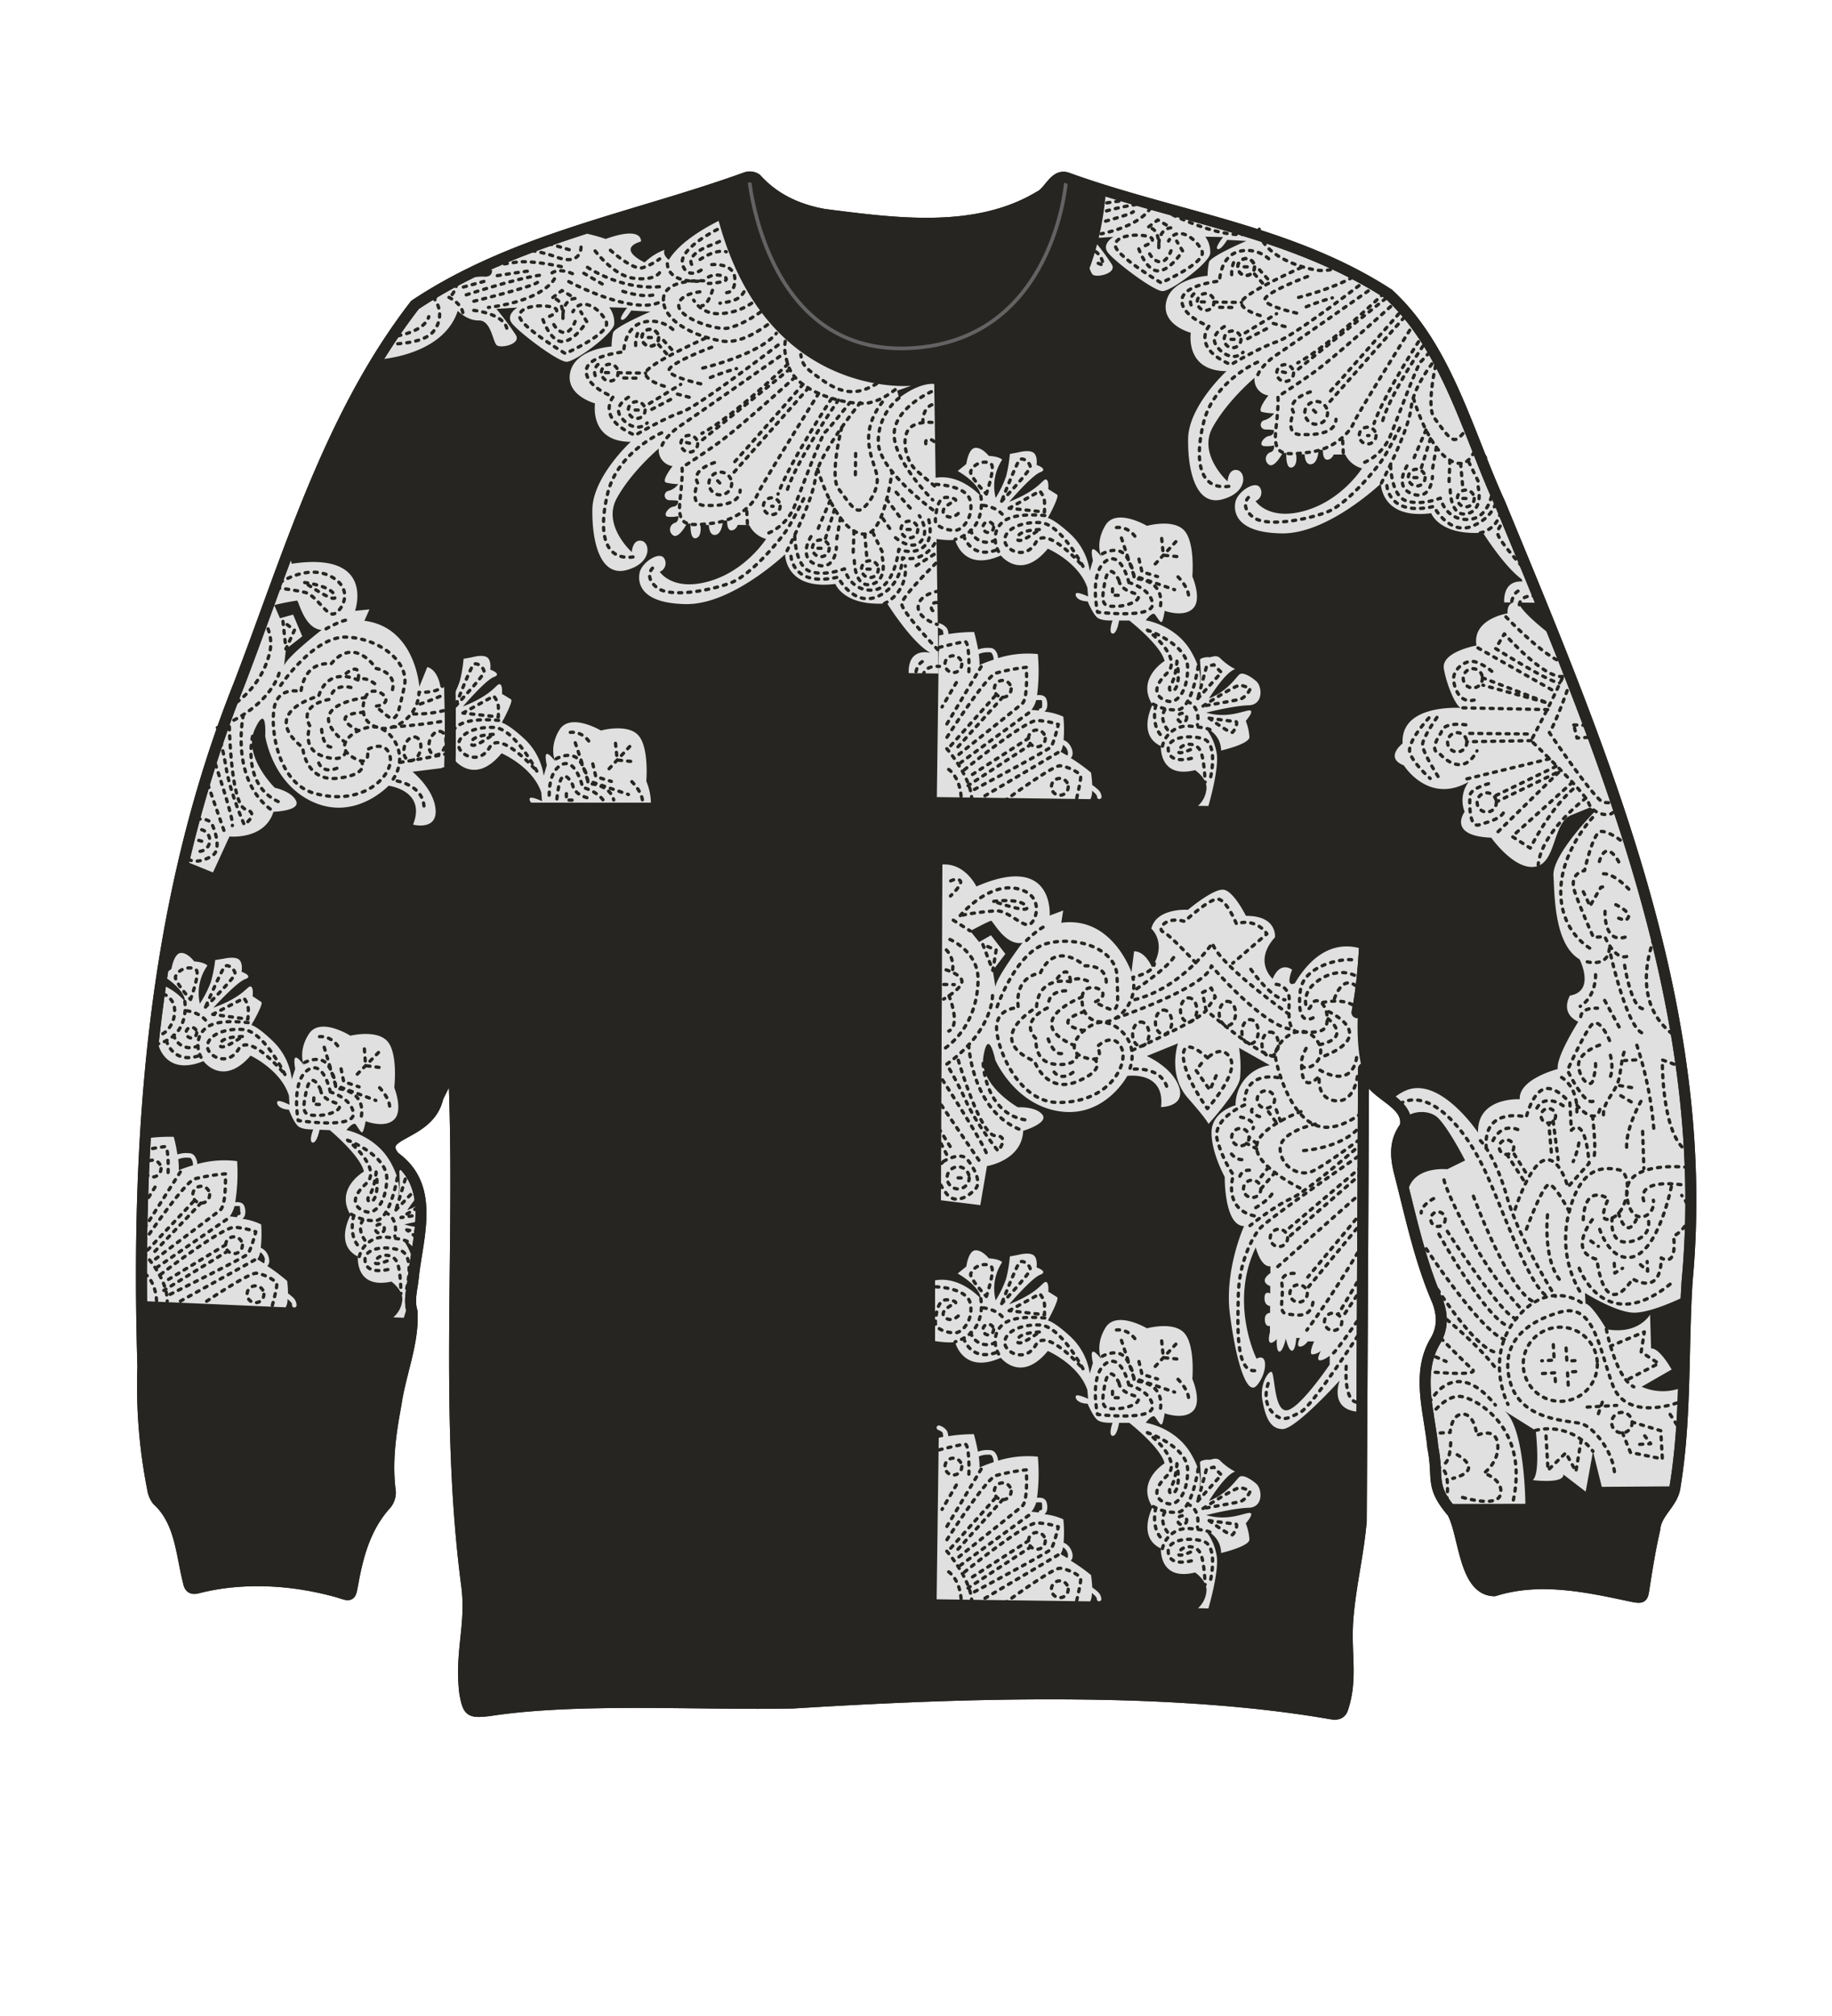 <svg xmlns="http://www.w3.org/2000/svg" width="500" height="550" viewBox="0 0 500 550"><path d="M372.14 291.56q-.27 61.72-.62 123.46c-.81 9-2.68 16.41-3.55 25.44-1 10.07 1.34 17.05-1.5 25.64-.59 1.76-2 1.66-3.35 1.43-44.59-7.74-101.66-5.72-146.65-2.92-24.6.57-58.62-1.68-83 2.09-5.23.59-5.68.27-6.62-4.83-1.35-11.26 1.94-18.53.53-29.31-6.15-46.81-1.39-94.37-3.6-141.53-1.42 2.83-2.94 5.6-4.29 8.46-2.37 10.68-17.5 9.3-11.81 16.18 11.11 7.95 6.41 21.38 5.15 32.56-.25 3.15-1.35 6.27-.37 9.58.51 8.44-3.19 16.94-4.38 25.31-1.5 8-2.61 15.83-1.54 23.93a5.1 5.1 0 01-1.13 3.3c-5.71 6.28-7.75 14-9.19 22.06-.57 3.18-.61 3-3.74 2-12.38-3.52-26.09-4.38-38.6-1.18-1.39.34-2.11 0-2.41-1.47-2-7.76-2.18-16.67-8.49-22.43a6.62 6.62 0 01-1.33-3.21A144.54 144.54 0 0139 372.86c-1.91-63 2.6-126.93 26.19-186 13.61-35.43 24.56-73.32 48.07-103.67 27.32-18.2 60-23.76 90.46-34.78a3.16 3.16 0 012.72.43c5 5.55 11.46 8.41 18.56 9.67 19.19 2.43 41.29 5.55 58.65-4.88 2.85-1.27 4.2-6.53 7.87-5 29.12 10.49 61 14.41 87.44 31.58 15.94 14.59 21.63 38 30.45 57.21 27.81 67.48 58 137.39 51.05 212.08-1.19 18.65-.23 37.45-3.28 55.95-.49 4.66-5.21 7.1-5.56 11.78-1.22 5.28-2.08 10.65-2.91 16-.4 2.6-.41 2.83-3.08 2.33-12.48-2.66-25.26-5.49-37.8-1.58-8.34-.15-8.13-15.56-11.44-21.4-6.28-7.37-3.61-9-5.33-17.64-.9-9.7-4.68-20.27.79-29.26 2-3.53 1.86-7.05.51-10.66-4.9-11.28-7.4-23.41-10.45-35.29-1.07-4.3-1.31-8.49 1.61-12.34 1.51-7.23-10.43-8.68-10.93-15.92z" fill="#262521"/><path d="M460.81 353.2s4.74-43.81-4.54-82.81-39.56-125.51-40.79-118.83c-.76 4.11-.51 8.4 2.29 11.55 3.8 4.26 5.08 5.61 5.43 5.92l3 6.41s-11-7.93-11.75-11.1c0 0-3.22-.79-3 3 0 0-9.7 1.47-8.49 8.77 0 0-9.68 1.7-8.89 6.35.7 4.08 3 9.82 4.59 10.66-3.07-.13-16.41-.13-15.85 9.7 0 0-5.06 3.89.35 6 0 0 6.69 10.77 17.69 4.47a8.45 8.45 0 00-1.11 8.18s-4.91 6.57 7.27 7.07c0 0 6.33 9 12.08 7.89s4.6-12 9.76-14.06l5.17-2.1 1.38 1s-11.75 11.8-11.42 17.59.28 18.79 7.12 22.86c0 0 4.45 8.67-2.61 9.89 0 0-2.91 4.67 2.26 7.15 0 0-6.07 9.49-5.61 12.89 0 0-10.68 2.71-10.36 8.24 0 0-11.67-.66-11.38 9.1 0 0-10.69-16-20.19-11.26a12.87 12.87 0 00-3.42 2.41 28.38 28.38 0 013.3 5.29c1.86-2.49 7.12-2.85 9.52-.31 3.09 3.26 7.26 11.47 7.26 11.47l-4.88 2.4s-16.22-1.72-9.15 15.58c0 0 7.11 20.44 7.4 25.44-8.78 23.19 1.52 50.3 1.52 50.3l21.55-.05s-.13-20.87-5.67-25.31l8.5 5.33s1.38 11.81-.82 13.52c0 0 8.52 1.1 8.37-1.53l6.08 4.67 2-10.95 2.4 9.65 20-.14 3.49-27.68a14.39 14.39 0 01-12.62.51l8.19-4.7s-3.24-5.89-5.61-5.76l-.27-9.23s-3.11 5.59-11.92 4c0 0-3.81-6.58-5.69-7l-.16-2.9s7.68 4.85 12.73 5.35 15.5-4.89 15.5-4.89zm-88.58-59.97c-3.87-11.81 0-30 .16-34.12-4.58-1.71-12.25-2.14-19 9.14 0 0-2.73 1.56-.75-3.69 0 0-3.16-2.6-5.3 2.49 0 0-5.37-4.71.63-11.34 0 0 .71-5.9-7.92-5.85 0 0-3.26-6.6-6-7.11s-9.82 5.46-9.82 5.46-8.62-.59-10 5.14c0 0 4.42 3.89.18 10.55 0 0-1.7-4.34-4.89-4.38l-.72 5.74s-5.23-15.41-19.15-13.51l.52-3.35-3.69 1.39s1.34-17.24-20-7.94c0 0-3-6.4-9.28-6l-.39 91.6 10.74 1.33 1.82-10.65s9.53-1.49 9.89-9.62c0 0 7.06-2.11 5.22-4.42s-6.66-2-6.66-2-10.77-6.07-9.4-14 3.21 1.06 3.21 1.06 5.26 12.27 17.61 14.05 18.43-9.67 18.43-9.67 10.36-1.48 9.21 8.51c0 0 6.72-.05 4.91-5.47s-8.8-8.46-8.8-8.46l8.52-3.46s-2.94 8.49 2.69 14.9 5.61 7.1 5.61 7.1 8.15-9 8.63-12.5a34.73 34.73 0 00-.26-8.28l8.4 4.75a10.91 10.91 0 00-9.36 10.92s-6.49 1.67-6.56 7.31 3.6 12.22 3.6 12.22-.18 13.36 5.28 13.43c0 0-5.42 11.91-3.87 24s4.5 22.7 7.34 19.48 3.22-9.11-.06-7.29c0 0-7.56-15.14-.22-30.39 0 0 1.32 5.44 4 5.16v1.87s-3.44 2.12-.05 3.56v2s-1.53-.95-1.56 1.22 1.52 2.19 1.52 2.19v1.86s-1.55 0-1.42 2 1.38 1.57 1.38 1.57v1.71s-.65 2.32 0 2.79 1.87-.91 1.87-.91-.2 3.41.73 3.42 1.75-3.54 1.75-3.54.68 3.28 1.66 3.29 1.18-3.46 1.18-3.46h1s-1.16 2.32 0 2.34 2.13-1.41 2.13-1.41h1.74s-1.56 3.45-.5 3.54a4.25 4.25 0 002.35-.95s-1.39 2.48-.33 2.57 2.73-1.25 2.73-1.25v2.41s-8.57 12.65-11.94 12.49-3-10.5-4-10.52-3.19 3.68-2.43 7.76 1.87 7.82 5.48 7.87 15.64-13.29 15.64-13.29-3.53 8.93 6.7 8.6c-.31.08-.12-91.32-.13-91.96zm-100.57-24l-.69-4.48 3.42-4.51-3.93-5.08-3.22 1.84-2.44-3s5.23-2.8 5.71-2.8 3.9 6.93 8.55 6c0 0-7.06 9.33-7.4 12.04zm27.78-52.14zm.27-1.65c-.25-.24-.53-.46-.8-.68a9.3 9.3 0 00-.81-.59c-.09-1.73-.32-3.37-.32-3.37a47.69 47.69 0 00-5.55-4c.86-.78.49-2.24 0-3.13a3.72 3.72 0 00-1.95-1.78 34 34 0 00-.07-6.37 16.55 16.55 0 00-5.14-1.38 2.21 2.21 0 00.62-.89 4 4 0 000-2.16 1.71 1.71 0 00-1.31-1.39 3.5 3.5 0 00-1-.06h-.34a50.84 50.84 0 00.21-11.2 27.37 27.37 0 00-10.85 1.1 4 4 0 00-.4-1.54 2.88 2.88 0 00-.64-.83 1.9 1.9 0 00-1.19-.4 7.58 7.58 0 00-3.21.43c-.46-2.53-1.1-4.77-1.1-4.77a44 44 0 00-7 .55 3.3 3.3 0 00-.39-1.52 3.92 3.92 0 00-2-1.39.62.62 0 00-.77.42.65.65 0 00.43.77l.12.06.23.11c.15.08.3.16.44.25a1.18 1.18 0 01.19.11l.08.06.07.07.05.06a.22.22 0 010 .08s.05.11.08.16a.36.36 0 010 .09c0 .13.06.27.08.4s0 .06 0 .09v.35c-.75.13-1.2.23-1.2.23l-.58 44.08 41.92.56a4.75 4.75 0 00.44-2.29c.21.17.43.34.63.53s.21.21.31.31.11.13.16.19l.06.08.1.18.05.09c0 .05 0 .05 0 0s0 .12.05.17 0 .06 0 .09a.64.64 0 00.61.63.63.63 0 00.63-.61 3 3 0 00-.94-1.95zm-32.58-37a5.7 5.7 0 012.62-.49 1.69 1.69 0 01.71.06 1.34 1.34 0 01.4.51 2.89 2.89 0 01.32 1.46 33.57 33.57 0 00-3.82 1.46 20.27 20.27 0 00-.23-3zM282.81 191a2.26 2.26 0 00.26 0 7.22 7.22 0 01.8 0h.35c-.12 0 0 0 0 0h.07s.05.08.06.1 0 .1 0 .12.05.26.08.39v.36a3 3 0 010 .42 1.15 1.15 0 010 .19v.11s0 .1-.05.15v.16l-.08.13-.11.11h-.23a.61.61 0 00-.45.62c-1.16-.13-2-.19-2-.19a7.9 7.9 0 001.3-2.67zm7.31 12.25a1.83 1.83 0 01.26.16 2.78 2.78 0 01.77.91 3.13 3.13 0 01.23.54l.09.31v.15a1.38 1.38 0 010 .29.34.34 0 010 .1v.17l-.11.1a.49.49 0 00-.11.14c-1.08-.64-1.8-1-1.8-1a5.42 5.42 0 00.67-1.92zm-32.71-31.05s-.05-.09 0 0zm72.39 47.69s3.09-10.43 2.22-14.64a15.27 15.27 0 00-3-6.65 6.64 6.64 0 014.25 6.16S341 203 341 201.08a14.07 14.07 0 00-1-4.4s2.47-2.78 1.07-2.86-5.88 2.36-11.87.6c0 0 7.44-1.9 11.56-2s3.75-5.15 2.09-6.58-3.7-2.54-4.58-1.84-3.25 4.61-8.31 6.55c0 0 4.42-7.2 7.14-8a17.07 17.07 0 01-3.91-2.81c-1.18-1.37-2.55-.31-3.3-.43s-2.44.24-2.39.78.51 5.8-.09 6.61 1.81-2-2.43-9.13-12.28-8.34-12.28-8.34 1.81-2.47 2.51-1.59 1.48 2.35 1.87 2 .79-3 .79-3 5.12 1.91 7.7-.61-.15-8.77-.15-8.77.79-9.21-2.19-12.51-10.19-1.29-10.19-1.29-8.41-5-11.34-.15-1.12 8.58-1.12 8.58-1.6-2.2-2.3-2.05 0 3.07 0 3.07l-.85 2.88a17.22 17.22 0 00-5.13-9.94c-4.57-4.24-6.31-4.53-6.31-4.53s3.22-5.88 2.53-6.35-2.42-1.52-2.42-1.52.26-2.58-.67-2.64-1.78 2.83-10 6.1c0 0 6.15-7.21 8.48-8.07s-1-2-1-2 .38-2.54-.89-3.37-4.07-.06-4.07-.06l-2.33.44a37.6 37.6 0 01-1 6 30 30 0 01-2.87 6 13 13 0 011.77-10.43s-.69-.88-3.65-1.05c0 0-1.89-2.41-3.75-2.18s-2.39 4.4-2.39 4.4l-2.35 1.91s6.12 3.38 6.3 6.87c0 0-5.42-6.23-12.48-5V147s4.17.64 5.46.19c0 0 2.09 9 12.5 4.35 0 0 5.49 7.08 12.82-1.85 0 0 8.44 3.64 10.79 10.65l.2 2.39s-2.43-1.14-3.13-.92-.14 2.21 3 2.25c0 0 1.46 3.5 2.67 4.45s4.13.76 4.13.76-1.21 3.42 0 3.58 1.79-3.56 1.79-3.56h2.79s8.63 6.72 9.62 11.05c0 0-7.85 4.79-3.29 11.94 0 0-4.3 8.23 2.29 11.27 0 0-.58 9 9.33 6.56 0 0 3.58 2.37 3.07 5.39a7 7 0 01-2.27 4.35z" fill="#e0e0e0"/><path d="M248 183.64l8.14.11-1.17-79s-3.71-.63-9.58 3.83l-.55-2 3.85-1.32s-39.32 3.75-52.55-45c-3.28 1.67-10.48 5.56-13.6 10.64 0 0-1.81-1.33-1.14-2.75a15.84 15.84 0 00-5.46 3.45s-7.91-3.61-1-5.72c0 0 .64-4.37-9.64-.69a49.12 49.12 0 00-9.36-2.19c-3.6-.28-31.65 10.28-21.66 10.64 0 0 .33 2-2.17 1.83s-8.45 1.29-8.45 1.29-6 2.36-7.72 3.74c-6.38 5.13-13 17.61-13 17.61s17.92-.81 22-13.31c0 0 2.52 2.7 5.78 2.63s3.76 5.63 4.79 6.69 6.73-.21 5.31-2.66a78.23 78.23 0 00-5.36-7.19l5.75-.36s-3.19 1.86-1.57 4.17 12.57 10.64 15 10.62 12.77-7.72 13-10.3a7 7 0 00-1.35-4.55l4.87.12s-2.41 3-1.48 3.28 2.59-2.53 2.59-2.53l5.23.31s-9.83 4.17-10.2 5.79a21 21 0 00-.39 3.72s-9.78.57-11.26 6.94 6.75 8.58 6.75 8.58-1.65 10.45 9.74 10.48c0 0-10.35 9.52-10.47 18.47s2.2 18.4 9.31 16.52 6.5-7.59 4.06-8-2.6 3.1-2.6 3.1-8.16-7.32-4.1-14.7 11.46-13.57 11.46-13.57a4.41 4.41 0 003.77 4.81s-3.31 4.15-1.69 4.52a17.59 17.59 0 003.25.39 5.06 5.06 0 01-2.58 1.82 1.29 1.29 0 00.2 2.57 19.38 19.38 0 012.32.14 1.4 1.4 0 01-1.3 1.61c-1.51.22-3.17 2.75-1.2 2.78a8.5 8.5 0 002.56-.2s.22 1.51-.95 1.85a1.9 1.9 0 00-.51 3.36c1.49 1.19 3.76-3.09 3.76-3.09l1.05-.1s-.29 4.42 1.46 4 1.21-3.59 1.21-3.59h2.32s0 3 1.83 2.69 2-3.92 2-3.92h1.16s-.15 2.68 1.13 2.69 1.76-1.49 1.76-1.49l3.14.05a7.16 7.16 0 004.6 3.78s-5.46 8.65-15.5 11.54-13.53-2.57-13.53-2.57a2.5 2.5 0 001.32-3.47c-1.13-2.46-6.17.84-6.79 3.63s.12 8.49 12.68 8.65 27-13.59 27-13.59 0 9.88 13.73 8.08c0 0 2.25 6.2 14.12 5.31 0 0 6.72 10.79 11.86 13.53.02 0-6.16-1.83-5.98 5.5z" fill="#e0e0e0"/><path d="M234.79 109.87s-11.62 14.25-12.27 20.59-8.21 20.76-8.21 20.76" fill="none" stroke="#262521" stroke-linecap="round" stroke-linejoin="round" stroke-width=".9" stroke-dasharray="0.83 1.65"/><path d="M223.15 128s5.1 17.64 12.86 17.75c5.36.07 7.45-17.1 7.45-17.1" fill="none" stroke="#262521" stroke-linecap="round" stroke-linejoin="round" stroke-width=".9" stroke-dasharray="0.83 1.65"/><path d="M229.72 116.61s-3.4 13.35-.88 16.71 4.12 5.87 5.56 5.88 5.44-4.79 5-9-6.1-11.54 2-21.23m-7.87 14.75l-.09 6.94" fill="none" stroke="#262521" stroke-linecap="round" stroke-linejoin="round" stroke-width=".9" stroke-dasharray="0.83 1.65"/><path d="M245.34 108.6a15.3 15.3 0 00-5.63 12.25c.37 7.8 15.4 18.63 15.4 18.63m-.79-29.04s-2.5.8-2.44 4.76" fill="none" stroke="#262521" stroke-linecap="round" stroke-linejoin="round" stroke-width=".9" stroke-dasharray="0.83 1.65"/><path d="M254.35 115.24s-5.33-.55-6.79 2.58.11 8.42 2.52 10.52 5.12 4.34 5.12 4.34" fill="none" stroke="#262521" stroke-linecap="round" stroke-linejoin="round" stroke-width=".9" stroke-dasharray="0.83 1.65"/><path d="M254.2 106.86s-10.52 4.62-10.16 12.07 10.53 17.47 10.53 17.47" fill="none" stroke="#262521" stroke-linecap="round" stroke-linejoin="round" stroke-width=".9" stroke-dasharray="0.83 1.65"/><path d="M254.92 120.45a2 2 0 00-1.62-.58c-1 .1-.75 1.77 0 2m-14.05-17.18c-4.55 2.7-8.6 3.34-14.56-.83-4.88-3.42-5.71-4.16-6.12-7.11" fill="none" stroke="#262521" stroke-linecap="round" stroke-linejoin="round" stroke-width=".9" stroke-dasharray="0.83 1.65"/><path d="M214.31 93.12c-.28 2.24-.13 3.34.69 6.24 2.33 8.29 17.78 11.46 22.07 10.55 2.39-.51 4.41-1.33 8-4.19m9.88 45.52l-5 3.16m-8.58 10.26a10.34 10.34 0 005.71-10.3m8.35-.69s-9.22 9-9.32 11.05S256 177.3 256 177.3" fill="none" stroke="#262521" stroke-linecap="round" stroke-linejoin="round" stroke-width=".9" stroke-dasharray="0.83 1.65"/><path d="M256.16 161.25s-5.31.84-5.57 4.17 5.21 4.94 5.21 4.94" fill="none" stroke="#262521" stroke-linecap="round" stroke-linejoin="round" stroke-width=".9" stroke-dasharray="0.83 1.65"/><path d="M255.66 164.39s-1.67-.1-1.48 1.39a1.12 1.12 0 001.54 1M250 183.25s.61-3.05 2.78-3m-.78 4s.05-2.74 4.4-2.44" fill="none" stroke="#262521" stroke-linecap="round" stroke-linejoin="round" stroke-width=".9" stroke-dasharray="0.83 1.65"/><circle cx="224.02" cy="149.58" r="2.3" fill="none" stroke="#262521" stroke-linecap="round" stroke-linejoin="round" stroke-width=".9" stroke-dasharray="0.83 1.65"/><circle cx="210.63" cy="138.11" r="2.3" fill="none" stroke="#262521" stroke-linecap="round" stroke-linejoin="round" stroke-width=".9" stroke-dasharray="0.83 1.65"/><circle cx="188.12" cy="121.06" r="2.3" fill="none" stroke="#262521" stroke-linecap="round" stroke-linejoin="round" stroke-width=".9" stroke-dasharray="0.83 1.65"/><circle cx="173.77" cy="111.87" r="2.3" fill="none" stroke="#262521" stroke-linecap="round" stroke-linejoin="round" stroke-width=".9" stroke-dasharray="0.83 1.65"/><circle cx="177.47" cy="92.14" r="2.3" fill="none" stroke="#262521" stroke-linecap="round" stroke-linejoin="round" stroke-width=".9" stroke-dasharray="0.83 1.65"/><circle cx="177.47" cy="92.14" r="2.3" fill="none" stroke="#262521" stroke-linecap="round" stroke-linejoin="round" stroke-width=".9" stroke-dasharray="0.83 1.65"/><circle cx="166.42" cy="101.66" r="2.3" fill="none" stroke="#262521" stroke-linecap="round" stroke-linejoin="round" stroke-width=".9" stroke-dasharray="0.83 1.65"/><circle cx="196.59" cy="131.91" r="3.11" fill="none" stroke="#262521" stroke-linecap="round" stroke-linejoin="round" stroke-width=".9" stroke-dasharray="0.83 1.65"/><circle cx="237.42" cy="155.27" r="2.3" fill="none" stroke="#262521" stroke-linecap="round" stroke-linejoin="round" stroke-width=".9" stroke-dasharray="0.83 1.65"/><circle cx="248.19" cy="144.46" r="2.3" fill="none" stroke="#262521" stroke-linecap="round" stroke-linejoin="round" stroke-width=".9" stroke-dasharray="0.83 1.65"/><path fill="none" stroke-dasharray="0.83 1.65" stroke-linecap="round" stroke-linejoin="round" stroke-width=".9" stroke="#262521" d="M236.64 155.26l1.45.02m-14.83-5.71l1.45.02m22.87-5.14l1.13.01m-6.71-8.23l4.4 5.91m-10.39 3.6l.66 7.32m-8.9-14.09l-2.61 8.33m-8.25-.96s.11 8.24 4.29 9.59 9.28-.75 9.28-.75 1.34 6 7.53 5.83 7.29-11.15 7.29-11.15 4.46 1.86 7.2-1.07.53-8.49.53-8.49m-8.45-6.01l4.56 5.11m-8.21 2.04l2.75 3.93m-5.46-.07l2.59 5.3m-7.72-5.74l-.24 6.09m-3.47-9.66l-1.06 6.05m-1.77-10.76l-3.22 7.55"/><path d="M221.33 146.4s-3.74 5.75 1.48 7.64 5.48-4.75 5.48-4.75m4.88 3.63s0 7.58 4.63 6.5 3-7.32 3-7.32m3.61-5.4s4.38 3.81 6.93 1-.43-7-.43-7" fill="none" stroke="#262521" stroke-linecap="round" stroke-linejoin="round" stroke-width=".9" stroke-dasharray="0.83 1.65"/><path d="M215.89 151.77s.39 8.48 12.78 5.69c0 0 4.34 8.28 11 5.2s6.65-10.49 6.65-10.49 5.68 1.79 9.14-4.47m-28.54-38.9s-11.52 17.44-14.58 26m6.81-29.93s-16.22 18.51-19.33 21.88m20.8-20.88l-20.83 23.58M215 99.36s-14.77 14.26-23.44 18.88m23.97-17.51s-17.84 14.35-24 19.4m37.29-10.99s-12.36 17.7-14.29 25.7M195 126.2s-6.63 2-4.56 5.63c0 0-3.07 6.71 3 6.06 0 0 8.51.56 8.57-4.16m8.62 4.38l.37.01m-15.14-6.95l1.41 1.43m-9.88-11.86l1.42.33m24.03-23.85s-25 17.56-27 18.83-4.86 3.91-5.36 6.07" fill="none" stroke="#262521" stroke-linecap="round" stroke-linejoin="round" stroke-width=".9" stroke-dasharray="0.83 1.65"/><path d="M223.43 107.33s-15.9 25.41-16.63 27.41-4.83 7.15-12.26 8-9.75.8-8.91-6.67.49-8.54.49-8.54 4.26-2.64 9.87-6.64 21-18 21-18m-13.01 39.95l-.2-4.19m6.06 6.74a13.63 13.63 0 007.16-7.69c2.44-6 7.19-19 8.22-19.84s6.59-7.85 6.59-7.85" fill="none" stroke="#262521" stroke-linecap="round" stroke-linejoin="round" stroke-width=".9" stroke-dasharray="0.83 1.65"/><path d="M178.09 155s-2.39 2.26 1.11 5.23 14.5.93 20.2-1.21 13.89-12.14 15.55-14.79 4.49-8.31 4.49-8.31m-38.86-17.83s-12 5.18-14.73 16.53-.72 18.95 7.92 17.16m18.72-59.5s-16.14 7.18-16.29 9.51 6.32 3.93 6.32 3.93m26.97-17.12c-3.9 2.76-8.3 5.15-12.59 4.42-7.15-1.22-15.83-5.34-15.84-11.23s11.05-5.18 11.05-5.18-10.85 1.49-9.94-5.94m11.19 4.91a4.65 4.65 0 012.68-.53c1.7.1 3 1.09 1.6 1.64a17.92 17.92 0 01-4.3.64m1.11 1.87s-1.27 4.23-2.89 4.2" fill="none" stroke="#262521" stroke-linecap="round" stroke-linejoin="round" stroke-width=".9" stroke-dasharray="0.83 1.65"/><path d="M195.78 62.6s-11 5.4-9.44 9.79 5.89.7 5.89.7M191 79.62s-5.72.54-5.76 3.7 8.76 6.38 12.6 6.28c1.93 0 6.26-1.89 10.2-4.8" fill="none" stroke="#262521" stroke-linecap="round" stroke-linejoin="round" stroke-width=".9" stroke-dasharray="0.83 1.65"/><path d="M205.15 82.72a16.57 16.57 0 01-8.69 2.85 7.82 7.82 0 01-7.14-3.67m-.55-9.79s-1.78-2.49 5.14-5.2a31.74 31.74 0 003.32-1.44m-2.96 6.72s6.29-.62 6.3 4.07-3.49 3.44-3.49 3.44m5.97-.08c-1.2 2.06-2.85 2.59-6.55 3.1m-5.42-11.94s4.1-2.9 7.15-2.09m-3.99 26.04s-12.18 4.55-11.65 6.44 9.73 3.79 9.73 3.79m-.53-4.54s15.39-3.67 20.1-9.49M193.87 103a62.6 62.6 0 017.14-2.44" fill="none" stroke="#262521" stroke-linecap="round" stroke-linejoin="round" stroke-width=".9" stroke-dasharray="0.83 1.65"/><path d="M183.63 89.87a8.88 8.88 0 00-8.41-1.87c-4.9 1.51-5 8-5 8S160 97 160 101.27s7.34 7 7.34 7-4.85 5.8 6 10.48c0 0 8.15-4.81 12.68-6.29s27.58-19.27 27.58-19.27m-36.66-1.11l1.21.01m-12.9 9.56l1.81.02m6.29 10.19l1.14.02m-5.77-10.19l7.48.1" fill="none" stroke="#262521" stroke-linecap="round" stroke-linejoin="round" stroke-width=".9" stroke-dasharray="0.83 1.65"/><path d="M171.52 108.38s-4 2.24-2.29 5 5.15 4.36 7.4 2m.6-5.29l8.55-5.22m-.89 2.65l4.08 1.09m-11.08 3.06l5.99-3.13m-13.63-5.42l4.77.06m4.72-9.15l2.46 2.79m-1.08-3.93l2.93 3.27M174 91a8 8 0 00-.46 3.78m-10.34 4.66a2.83 2.83 0 00-.49 3.58M150 86.29s3.68-1.54.92-2.43-9.09-.48-9.13 2.32 12.51 10.27 12.51 10.27 12.43-5.52 11.17-8.62-6.52-7.43-9.13-2.78" fill="none" stroke="#262521" stroke-linecap="round" stroke-linejoin="round" stroke-width=".9" stroke-dasharray="0.83 1.65"/><path d="M148.17 87.19s2.09 6.14 5.39 6 6.58-5.44 6.58-5.44l-1.63-2.69" fill="none" stroke="#262521" stroke-linecap="round" stroke-linejoin="round" stroke-width=".9" stroke-dasharray="0.83 1.65"/><path d="M153.64 86.85s.38-5.59-3.06-5.46l2.8-2.13 3.62 2.16s-3.58.03-3.36 5.43zm-2.49 1.7s1.19 2.24 3 2.15 2.82-3 2.82-3m-27.66-3.02s9.19.94 9.12 5.82m-13.7-13.15s-.86 3.65-2.47 3.65c0 0 4.14 1.76 4.12 5m-17.82 7.79c3.85-.29 8.14-1.18 9.87-3.56a7 7 0 00.11-8.66l3.78-5.18M106.14 92s9.37-.81 10.89-5.6m49.57-18.13s6.2 5.61 8.82 4.76a17.09 17.09 0 004.63-2.39" fill="none" stroke="#262521" stroke-linecap="round" stroke-linejoin="round" stroke-width=".9" stroke-dasharray="0.83 1.65"/><path d="M180 74.42s-1.43 2.27-7.2 1.47-11.15-8.43-11.15-8.43m-3.07-.04s.1 5.08-6.33 2.85A37.55 37.55 0 00142 68m13.35.12l-6.9-2.05m4.74 6.67S145.47 71 141.1 71.5l-7 1m-6.83 7.94s13.94-4.62 20.4-5.39m-11.94.15s6.31-1 8.57-1.25m-17.82 4.36l6.49-1.78m22.26.29s19.09 10.16 25.83 5m-20.72-8.89s9.78 6.65 20.77 5.17m-21.76-3.55l5.73 3.34m4.92 1.59s5.05 1.7 8.29 1m-26.98-4.4s-2.78 5.83-18 7.79m-3.97-1.69s15.85-3.91 17.35-5.13m3.98-2.61s1.94-1.5 5.87.36" fill="none" stroke="#262521" stroke-linecap="round" stroke-linejoin="round" stroke-width=".9" stroke-dasharray="0.83 1.65"/><path d="M299.43 66.64a67.74 67.74 0 01-2.06 6.53 5.44 5.44 0 00.78 1.67c1 1.06 6.74-.21 5.31-2.67a57 57 0 00-4.03-5.53z" fill="#e0e0e0"/><path d="M378.92 80.21c-6.8-7.21-77-29.31-77.05-28.39a86 86 0 01-2 13.06l4-.25s-3.19 1.85-1.57 4.17 12.57 10.63 15 10.62 12.77-7.72 13-10.3a7 7 0 00-1.35-4.55l4.87.11s-2.41 3-1.48 3.28 2.59-2.52 2.59-2.52l5.23.3s-9.83 4.18-10.2 5.8a20.83 20.83 0 00-.39 3.71s-9.78.57-11.26 7 6.69 8.53 6.69 8.53-1.65 10.44 9.74 10.48c0 0-10.35 9.51-10.47 18.46s2.2 18.41 9.31 16.52 6.5-7.59 4.06-8-2.6 3.11-2.6 3.11-8.16-7.32-4.1-14.71 11.46-13.57 11.46-13.57a4.42 4.42 0 003.77 4.82s-3.31 4.14-1.69 4.51a17.59 17.59 0 003.25.39 5 5 0 01-2.58 1.83 1.29 1.29 0 00.2 2.56 17.78 17.78 0 012.32.15 1.4 1.4 0 01-1.3 1.61c-1.51.21-3.17 2.75-1.2 2.77a8.38 8.38 0 002.56-.19s.22 1.51-.95 1.84a1.91 1.91 0 00-.51 3.37c1.5 1.18 3.76-3.09 3.76-3.09l1.05-.1s-.29 4.41 1.46 4 1.21-3.59 1.21-3.59h2.32s0 3 1.83 2.7 2-3.93 2-3.93h1.16s-.15 2.67 1.13 2.69S364 124 364 124h3.14a7.13 7.13 0 004.6 3.78s-5.46 8.65-15.5 11.54-13.57-2.62-13.57-2.62a2.5 2.5 0 001.32-3.47c-1.13-2.46-6.17.85-6.79 3.63s.12 8.49 12.68 8.66 27-13.6 27-13.6 0 9.89 13.73 8.09c0 0 2.25 6.19 14.12 5.3 0 0 6.72 10.79 11.86 13.53 0 0-6.2-1.82-6.07 5.51l9.64.1s-25.09-72.06-41.24-84.24z" fill="#e0e0e0"/><path d="M392.35 97.32s-6.55 7.51-7.2 13.85-8.21 20.76-8.21 20.76" fill="none" stroke="#262521" stroke-linecap="round" stroke-linejoin="round" stroke-width=".9" stroke-dasharray="0.83 1.65"/><path d="M385.78 108.7s5.1 17.65 12.86 17.75c1.93 0 3.44-2.19 4.58-5" fill="none" stroke="#262521" stroke-linecap="round" stroke-linejoin="round" stroke-width=".9" stroke-dasharray="0.83 1.65"/><path d="M392.35 97.32s-3.4 13.36-.88 16.72 4.12 5.86 5.56 5.88c.81 0 2.39-1.47 3.57-3.5m3.4 28.95s6.2-1 5.71-8.62m1.44 4.98s-2.31 1.67-2.41 3.7 9.84 12.57 9.84 12.57m-5.98 6s.61-3.06 2.78-3m-.71 4s.05-2.74 4.4-2.44" fill="none" stroke="#262521" stroke-linecap="round" stroke-linejoin="round" stroke-width=".9" stroke-dasharray="0.83 1.65"/><circle cx="386.65" cy="130.3" r="2.3" fill="none" stroke="#262521" stroke-linecap="round" stroke-linejoin="round" stroke-width=".9" stroke-dasharray="0.83 1.65"/><circle cx="373.26" cy="118.83" r="2.3" fill="none" stroke="#262521" stroke-linecap="round" stroke-linejoin="round" stroke-width=".9" stroke-dasharray="0.83 1.65"/><circle cx="350.75" cy="101.77" r="2.3" fill="none" stroke="#262521" stroke-linecap="round" stroke-linejoin="round" stroke-width=".9" stroke-dasharray="0.83 1.65"/><circle cx="336.4" cy="92.58" r="2.3" fill="none" stroke="#262521" stroke-linecap="round" stroke-linejoin="round" stroke-width=".9" stroke-dasharray="0.83 1.65"/><circle cx="340.1" cy="72.85" r="2.3" fill="none" stroke="#262521" stroke-linecap="round" stroke-linejoin="round" stroke-width=".9" stroke-dasharray="0.83 1.65"/><circle cx="340.1" cy="72.85" r="2.3" fill="none" stroke="#262521" stroke-linecap="round" stroke-linejoin="round" stroke-width=".9" stroke-dasharray="0.83 1.65"/><circle cx="329.05" cy="82.38" r="2.3" fill="none" stroke="#262521" stroke-linecap="round" stroke-linejoin="round" stroke-width=".9" stroke-dasharray="0.83 1.65"/><circle cx="359.22" cy="112.63" r="3.11" fill="none" stroke="#262521" stroke-linecap="round" stroke-linejoin="round" stroke-width=".9" stroke-dasharray="0.83 1.65"/><circle cx="400.05" cy="135.99" r="2.3" fill="none" stroke="#262521" stroke-linecap="round" stroke-linejoin="round" stroke-width=".9" stroke-dasharray="0.83 1.65"/><path fill="none" stroke-dasharray="0.83 1.65" stroke-linecap="round" stroke-linejoin="round" stroke-width=".9" stroke="#262521" d="M399.27 135.98l1.45.02m-14.83-5.71l1.45.02m11.3-3.86l.66 7.33m-8.9-14.1l-2.61 8.34m-8.25-.96s.11 8.23 4.29 9.59 9.28-.75 9.28-.75 1.34 6 7.53 5.83 6.84-8.58 6.84-8.58m-3.92-10.99l2.75 3.93m-5.46-.07l2.59 5.29m-7.72-5.74l-.24 6.1m-3.47-9.67l-1.06 6.06m-1.77-10.76l-3.22 7.54"/><path d="M384 127.11s-3.74 5.76 1.48 7.65 5.48-4.75 5.48-4.75m4.84 3.63s0 7.57 4.63 6.5 3-7.32 3-7.32" fill="none" stroke="#262521" stroke-linecap="round" stroke-linejoin="round" stroke-width=".9" stroke-dasharray="0.83 1.65"/><path d="M378.52 132.49s.39 8.48 12.78 5.68c0 0 4.34 8.28 10.95 5.21s6.34-8.19 6.34-8.19m-20.1-44.04S378 107 375 115.53m6.78-29.94s-16.22 18.5-19.33 21.87m20.8-20.88l-20.83 23.59m15.21-30.09S362.86 94.34 354.19 99m23.97-17.55s-17.84 14.34-24 19.4m35.59-8.49s-10.65 15.2-12.59 23.19m-19.54-8.63s-6.63 2-4.56 5.63c0 0-3.07 6.7 3 6 0 0 8.51.56 8.57-4.16m8.63 4.44h.37m-15.14-6.94l1.41 1.43m-9.88-11.86l1.42.32m24.03-23.84s-25 17.56-27 18.83-4.86 3.9-5.36 6.06" fill="none" stroke="#262521" stroke-linecap="round" stroke-linejoin="round" stroke-width=".9" stroke-dasharray="0.83 1.65"/><path d="M386.06 88s-15.9 25.42-16.63 27.41-4.83 7.15-12.26 8-9.75.79-8.91-6.68.49-8.54.49-8.54 4.26-2.63 9.87-6.64 21-18 21-18m-13.01 40l-.2-4.18m6.06 6.74a13.63 13.63 0 007.18-7.69c2.44-6 7.19-19 8.22-19.85a39.58 39.58 0 003.58-4.1" fill="none" stroke="#262521" stroke-linecap="round" stroke-linejoin="round" stroke-width=".9" stroke-dasharray="0.83 1.65"/><path d="M340.72 135.73s-2.39 2.26 1.11 5.23 14.5.92 20.2-1.21 13.89-12.14 15.55-14.79 4.49-8.31 4.49-8.31m-38.85-17.84s-12 5.18-14.74 16.52-.72 19 7.92 17.17M355.12 73s-16.12 7.18-16.29 9.51 6.32 3.93 6.32 3.93m20.32-13.59a11.7 11.7 0 01-5.93.88c-6.21-1-13.56-4.29-15.41-9" fill="none" stroke="#262521" stroke-linecap="round" stroke-linejoin="round" stroke-width=".9" stroke-dasharray="0.83 1.65"/><path d="M356.87 75.44s-12.18 4.56-11.65 6.44 9.78 3.79 9.78 3.79m-.58-4.53s8.87-2.15 15.26-5.78M356.5 83.7a62.6 62.6 0 017.14-2.44" fill="none" stroke="#262521" stroke-linecap="round" stroke-linejoin="round" stroke-width=".9" stroke-dasharray="0.83 1.65"/><path d="M346.26 70.59a8.88 8.88 0 00-8.41-1.91c-4.9 1.51-5 8-5 8s-10.22 1-10.28 5.29 7.36 7.03 7.36 7.03-4.85 5.8 6 10.48c0 0 8.15-4.82 12.68-6.29s24-16.57 24-16.57m-33.04-3.82l1.21.01m-12.9 9.55l1.81.03m6.29 10.19l1.14.01m-5.77-10.18l7.48.1" fill="none" stroke="#262521" stroke-linecap="round" stroke-linejoin="round" stroke-width=".9" stroke-dasharray="0.83 1.65"/><path d="M334.15 89.1s-4 2.23-2.29 5 5.16 4.35 7.4 2m.6-5.3l8.55-5.21m-.89 2.65l4.08 1.09m-11.08 3.06l5.99-3.13m-13.63-5.42l4.77.06m4.72-9.15l2.46 2.78m-1.08-3.92l2.93 3.27m-10.01-5.2a8 8 0 00-.46 3.78m-10.38 4.7a2.83 2.83 0 00-.49 3.58M312.59 67s3.68-1.54.92-2.43-9.09-.48-9.13 2.32 12.51 10.26 12.51 10.26 12.44-5.51 11.17-8.61-6.52-7.44-9.13-2.79" fill="none" stroke="#262521" stroke-linecap="round" stroke-linejoin="round" stroke-width=".9" stroke-dasharray="0.83 1.65"/><path d="M310.8 67.9s2.09 6.15 5.39 6 6.58-5.44 6.58-5.44l-1.63-2.69" fill="none" stroke="#262521" stroke-linecap="round" stroke-linejoin="round" stroke-width=".9" stroke-dasharray="0.83 1.65"/><path d="M316.27 67.56s.38-5.59-3.06-5.46L316 60l3.63 2.15s-3.58.01-3.36 5.41zm-2.49 1.71s1.19 2.23 3 2.15 2.82-3 2.82-3m-20.55.24a4.83 4.83 0 012 3.72l-2.7-1.13M302 57.54a69.48 69.48 0 018.3-1.78m-8.21-.41c1.79-.27 3.77-.56 4.84-.68m10.93 2.87s19.09 10.15 25.83 5m-29.75-5.75s-2.2 4.62-13.4 7m1.2-3.46c3.58-1 6.93-2 7.58-2.57m-41.63 77.62s1.86 9.07-7 11.77m26.91-6.22s-8-1.27-12.23.48-4.8 6.53-2.19 10.09m.2-14.77s7.69-8.16 7.79-9.28-2-2.84-2.87-2-4.92 11.28-4.92 11.28zm-4.17-1.96s2.36-7 1.38-8.08-4.46-.87-5.64 1.87c-.52 1.19 4.26 6.21 4.26 6.21z" fill="none" stroke="#262521" stroke-linecap="round" stroke-linejoin="round" stroke-width=".9" stroke-dasharray="0.83 1.65"/><path d="M255.41 132.15s8.42.2 9.4 4.47-2 8-4.1 8.08-5.6-1-5.43-2.87.52-6.39 3.24-6.14 2.3.87 2.3.87-4.85 2.08-3 3.84 3.89-.48 3.89-.48m33.86 14.58s-6.09-11.67-11.7-11.93-9.63 2-9.66 4.76 5.65 5.68 8.5.66 12.86 6.51 12.86 6.51z" fill="none" stroke="#262521" stroke-linecap="round" stroke-linejoin="round" stroke-width=".9" stroke-dasharray="0.83 1.65"/><path d="M283.66 144.47s-5.88.1-6 2.37 6-2.37 6-2.37zm-8.25-5.82l8.39-4.65a5.28 5.28 0 011.28 2.85v2.84zM263 146.2s2 6.6 9.3 3.72m-7.38-5.28a4.65 4.65 0 006.67 2.73" fill="none" stroke="#262521" stroke-linecap="round" stroke-linejoin="round" stroke-width=".9" stroke-dasharray="0.83 1.65"/><circle cx="269.73" cy="143.82" r="1.45" fill="none" stroke="#262521" stroke-linecap="round" stroke-linejoin="round" stroke-width=".9" stroke-dasharray="0.83 1.65"/><path d="M268.36 137.88s4.36.39 5.93 3.52m26.58 9.67s4.47-2.57 6.6.88a12.24 12.24 0 012.09 5.9s8.33-.07 7.14 7.7" fill="none" stroke="#262521" stroke-linecap="round" stroke-linejoin="round" stroke-width=".9" stroke-dasharray="0.83 1.65"/><path d="M308.1 158.92s-2.15-9.18-6.49-5.7-2.07 13.78-2.07 13.78 15.31 1.93 15-2.24-6.44-5.84-6.44-5.84z" fill="none" stroke="#262521" stroke-linecap="round" stroke-linejoin="round" stroke-width=".9" stroke-dasharray="0.83 1.65"/><path d="M305.39 158.34s-2.64-5.83-3.86.49-.4 6.7 3.41 6.57 8.09-2.52 4.3-3.66-3.85-3.4-3.85-3.4z" fill="none" stroke="#262521" stroke-linecap="round" stroke-linejoin="round" stroke-width=".9" stroke-dasharray="0.83 1.65"/><path fill="none" stroke="#262521" stroke-linecap="round" stroke-linejoin="round" stroke-width=".9" stroke-dasharray="0.83 1.65" d="M303.64 160.65l-.02 1.74 1.72.02m.73-15.64l3.42 10.31 11.08 3.8"/><path fill="none" stroke="#262521" stroke-linecap="round" stroke-linejoin="round" stroke-width=".9" stroke-dasharray="0.83 1.65" d="M310.85 152.53l.82 3.47 4.24 1.3m-.61-3.45l6.35-6.85m-4.6-.09l.46 4.56 4.07.4m-.07 5.51s3.41 3.29 2.86 6.15m-19.65-19.61s3.51-.62 5.74 3.46m2.69 24.53s11 3.77 11 10.28-2.92 9.43-4.89 9.2-6.43-2.27-.71-7.78c4.45-4.28-5.4-11.7-5.4-11.7z"/><path d="M321.21 180.38s-.21 4.43-1.75 6.62 3.54 3.51 1.75-6.62z" fill="none" stroke="#262521" stroke-linecap="round" stroke-linejoin="round" stroke-width=".9" stroke-dasharray="0.83 1.65"/><path d="M327 181.8s-1.61 11.44-5.56 11.85a11.9 11.9 0 01-7.27-1.9m3.09 11.8a7 7 0 017.63-5.43c6.39.55 5.69 1.37 5.69 1.37" fill="none" stroke="#262521" stroke-linecap="round" stroke-linejoin="round" stroke-width=".9" stroke-dasharray="0.83 1.65"/><path d="M330.44 211.91s2.07-9.16-2.1-10.37-10.34-.38-9.41 3.53 7.77 1.38 7.77 1.38" fill="none" stroke="#262521" stroke-linecap="round" stroke-linejoin="round" stroke-width=".9" stroke-dasharray="0.83 1.65"/><path d="M324.91 204.51s-4.2 1.93-3.12 0 4.44-2 5.69.08 1.43 8.77 1.43 8.77m-13.47-20.9s-1.63 6.09 2.36 9" fill="none" stroke="#262521" stroke-linecap="round" stroke-linejoin="round" stroke-width=".9" stroke-dasharray="0.83 1.65"/><circle cx="322.66" cy="195.83" r="1.23" fill="none" stroke="#262521" stroke-linecap="round" stroke-linejoin="round" stroke-width=".9" stroke-dasharray="0.83 1.65"/><path d="M317.9 193.67s-1.81 2.35 1.11 5.88m7.9-8.96l6.44-7.13s-2.16-2.12-2.06-2.12-2 .49-2 .49zm1.43 2.04s9.38-6.19 10.43-5.71 2.43.59 2.42 1.06a5.74 5.74 0 01-2.59 2.76c-.93.26-10.26 1.89-10.26 1.89zm1.66 3.3s6.41.89 7.23.93-.27 2.46-.85 2.92-6.38-3.85-6.38-3.85zm-5.9-4.48s3.58.88 2.71 6.34m-59.03-15.89l-10.11 16.88m23.08-4.27l-18.61 13.59m26.61-2.78l-19.99 11.82" fill="none" stroke="#262521" stroke-linecap="round" stroke-linejoin="round" stroke-width=".9" stroke-dasharray="0.83 1.65"/><circle cx="260.2" cy="181.19" r="2.3" fill="none" stroke="#262521" stroke-linecap="round" stroke-linejoin="round" stroke-width=".9" stroke-dasharray="0.83 1.65"/><circle cx="273.67" cy="187.93" r="2.3" fill="none" stroke="#262521" stroke-linecap="round" stroke-linejoin="round" stroke-width=".9" stroke-dasharray="0.83 1.65"/><circle cx="282.99" cy="201.46" r="2.3" fill="none" stroke="#262521" stroke-linecap="round" stroke-linejoin="round" stroke-width=".9" stroke-dasharray="0.83 1.65"/><circle cx="289.25" cy="214.66" r="2.3" fill="none" stroke="#262521" stroke-linecap="round" stroke-linejoin="round" stroke-width=".9" stroke-dasharray="0.83 1.65"/><path fill="none" stroke-dasharray="0.83 1.65" stroke-linecap="round" stroke-linejoin="round" stroke-width=".9" stroke="#262521" d="M280.7 201.43l-16.46 10.6m17.13-8.95l-17.16 11.25m7.39-24.48l-12.13 13.6m14.17-13.22l-13.26 14.71m-1.97-.67s6.73 7.71 6.84 14.11m-6.33-8.46s3.34 2.14 3.44 8.42m-1.35-32.11l-3.9 6.64m-.8-16.24s6.09-1.55 7.14-1.54 1.1 7.23.95 8.45m-5.95 17.6s10.56-16.55 13.37-17.5a53.09 53.09 0 018.28-1.58s.55 8.48-1.14 9.92-18.22 14.6-18.22 14.6"/><path d="M263.22 210s16.7-13.57 19.84-13.44a22.48 22.48 0 015.79 1.08s-1.27 5.3-2.08 6.19-21.49 11.89-21.49 11.89m8.88 2.78s13.22-9.72 15.16-9.58 5.52 1.88 5.62 2.84-.75 4.47-1.12 6.2" fill="none" stroke="#262521" stroke-linecap="round" stroke-linejoin="round" stroke-width=".9" stroke-dasharray="0.83 1.65"/><path d="M147.73 216.18l.2 2.39s-2.43-1.14-3.13-.92c-.38.12-.38.75.17 1.32h32.67a15.67 15.67 0 00-1.25-5.86s.8-9.22-2.18-12.51-10.21-1.3-10.21-1.3-8.41-5-11.34-.15-1.12 8.59-1.12 8.59-1.6-2.2-2.3-2.05 0 3.07 0 3.07l-.85 2.88a17.22 17.22 0 00-5.13-9.94c-4.57-4.25-6.31-4.53-6.31-4.53s3.22-5.89 2.53-6.35-2.48-1.52-2.48-1.52.26-2.59-.67-2.64-1.78 2.83-10 6.1c0 0 6.15-7.21 8.48-8.07s-1-2-1-2 .38-2.55-.89-3.38-4.07 0-4.07 0l-2.33.43a37.42 37.42 0 01-1 6 26.31 26.31 0 01-2.34 5.09q0 8.43.08 16.87l.81-.34s5.49 7.08 12.82-1.85c.05.02 8.49 3.66 10.84 10.67z" fill="#e0e0e0"/><path d="M138.54 196.81s-8-1.27-12.23.48a5.89 5.89 0 00-3.23 3m1.24-7.68s7.69-8.16 7.79-9.28-2-2.84-2.87-2-4.92 11.28-4.92 11.28z" fill="none" stroke="#262521" stroke-linecap="round" stroke-linejoin="round" stroke-width=".9" stroke-dasharray="0.83 1.65"/><path d="M146.51 210.37s-6.09-11.67-11.7-11.92-9.63 2-9.66 4.76 5.65 5.67 8.5.66 12.86 6.5 12.86 6.5z" fill="none" stroke="#262521" stroke-linecap="round" stroke-linejoin="round" stroke-width=".9" stroke-dasharray="0.83 1.65"/><path d="M134.6 200.35s-5.88.1-6 2.36 6-2.36 6-2.36zm-8.25-5.82l8.39-4.62a5.28 5.28 0 011.28 2.85v2.83zM151.81 207s4.47-2.57 6.6.88a12.21 12.21 0 012.09 5.9s5.8 0 7 4.45" fill="none" stroke="#262521" stroke-linecap="round" stroke-linejoin="round" stroke-width=".9" stroke-dasharray="0.83 1.65"/><path d="M164.55 218.18c-1.79-2.4-5.51-3.38-5.51-3.38s-2.15-9.18-6.49-5.7c-2.4 1.91-2.78 5.89-2.64 9.08" fill="none" stroke="#262521" stroke-linecap="round" stroke-linejoin="round" stroke-width=".9" stroke-dasharray="0.83 1.65"/><path d="M160.18 217.62c-3.79-1.14-3.85-3.4-3.85-3.4s-2.64-5.83-3.86.49a31.54 31.54 0 00-.5 3.47" fill="none" stroke="#262521" stroke-linecap="round" stroke-linejoin="round" stroke-width=".9" stroke-dasharray="0.83 1.65"/><path fill="none" stroke="#262521" stroke-linecap="round" stroke-linejoin="round" stroke-width=".9" stroke-dasharray="0.83 1.65" d="M154.58 216.53l-.02 1.74 1.72.02m.73-15.64l3.42 10.31 11.08 3.79"/><path fill="none" stroke="#262521" stroke-linecap="round" stroke-linejoin="round" stroke-width=".9" stroke-dasharray="0.83 1.65" d="M161.79 208.41l.82 3.47 4.24 1.3m-.61-3.45l6.35-6.85m-4.6-.09l.46 4.56 4.07.4m-.07 5.5s3.41 3.3 2.86 6.16m-19.65-19.61s3.51-.62 5.74 3.46"/><path d="M299.44 436zm.27-1.64c-.25-.24-.53-.46-.8-.68a7.5 7.5 0 00-.81-.58c-.09-1.74-.32-3.38-.32-3.38a48.8 48.8 0 00-5.55-3.94c.86-.79.49-2.25 0-3.14a3.76 3.76 0 00-1.95-1.78 33.89 33.89 0 00-.07-6.36 16.28 16.28 0 00-5.14-1.38 2.24 2.24 0 00.62-.9 3.93 3.93 0 000-2.15 1.68 1.68 0 00-1.31-1.39 3.16 3.16 0 00-1-.07h-.34a50.93 50.93 0 00.21-11.21 27.55 27.55 0 00-10.85 1.1 4 4 0 00-.46-1.66 2.88 2.88 0 00-.64-.83 2 2 0 00-1.19-.4 7.59 7.59 0 00-3.21.44c-.46-2.54-1.1-4.78-1.1-4.78a44 44 0 00-7 .55 3.33 3.33 0 00-.39-1.52 4 4 0 00-2-1.39.62.62 0 00-.77.42.65.65 0 00.43.77l.12.05.23.11c.15.08.3.16.44.25l.19.12a.24.24 0 01.08.06l.07.07.05.07a.41.41 0 010 .09s.05.11.08.16a.3.3 0 010 .1c0 .13.06.26.08.4s0 .06 0 .09v.34c-.75.13-1.2.23-1.2.23l-.58 44.08 41.92.56a4.72 4.72 0 00.44-2.29c.21.18.43.35.63.53s.21.21.31.32l.16.18.06.08.1.18.05.09c0 .06 0 .05 0 0s0 .13.05.17 0 .07 0 .09a.63.63 0 00.61.63.62.62 0 00.63-.61 3 3 0 00-.88-1.89zm-32.58-37a5.7 5.7 0 012.62-.49 1.69 1.69 0 01.71.07 1.24 1.24 0 01.4.5 2.9 2.9 0 01.32 1.47 34.94 34.94 0 00-3.82 1.45 20.27 20.27 0 00-.23-3zm15.68 12.52h.26a5.4 5.4 0 01.8 0h.35c-.12 0 0 0 0 0h.07v.05s.05.07.06.1 0 .09 0 .12.05.26.08.39v.36a3 3 0 010 .42 1.28 1.28 0 010 .19v.11s0 .1-.05.15l-.08.13-.11.11h-.07a.76.76 0 01-.16 0 .62.62 0 00-.45.63c-1.16-.14-2-.2-2-.2a7.85 7.85 0 001.3-2.56zm7.31 12.24l.26.16a2.89 2.89 0 01.77.91 4 4 0 01.23.54l.09.32v.14a1.41 1.41 0 010 .29.41.41 0 010 .11v.06a1 1 0 010 .1.09.09 0 010 .06l-.11.09a.42.42 0 00-.11.15c-1.08-.65-1.8-1.05-1.8-1.05a5.42 5.42 0 00.67-1.88z" fill="#e0e0e0"/><path d="M257.41 391.12c-.01-.05-.05-.12 0 0zm72.39 47.69s3.09-10.43 2.22-14.64a15.35 15.35 0 00-3-6.65 6.64 6.64 0 014.25 6.17s7.73-1.8 7.73-3.69a14.07 14.07 0 00-1-4.4s2.47-2.78 1.07-2.85-5.88 2.35-11.87.6c0 0 7.44-1.91 11.56-2s3.75-5.14 2.09-6.57-3.7-2.54-4.58-1.85-3.25 4.61-8.31 6.55c0 0 4.42-7.2 7.14-8a16.74 16.74 0 01-3.91-2.81c-1.18-1.37-2.55-.31-3.3-.42s-2.44.23-2.39.78.51 5.8-.09 6.6 1.81-2-2.43-9.13-12.28-8.34-12.28-8.34 1.81-2.46 2.51-1.59 1.48 2.35 1.87 2 .79-3 .79-3 5.12 1.91 7.7-.6-.15-8.78-.15-8.78.79-9.21-2.19-12.51-10.19-1.29-10.19-1.29-8.41-5-11.34-.15-1.12 8.59-1.12 8.59-1.6-2.21-2.3-2.06 0 3.07 0 3.07l-.85 2.88a17.18 17.18 0 00-5.13-9.93c-4.57-4.25-6.31-4.54-6.31-4.54s3.22-5.88 2.53-6.34-2.42-1.53-2.42-1.53.26-2.58-.67-2.64-1.78 2.84-10 6.1c0 0 6.15-7.21 8.48-8.07s-1-2-1-2 .38-2.54-.89-3.37-4.07-.06-4.07-.06l-2.33.44a37.42 37.42 0 01-1 6 30 30 0 01-2.87 6 13 13 0 011.77-10.43s-.69-.88-3.65-1.05c0 0-1.89-2.41-3.75-2.18s-2.39 4.4-2.39 4.4l-2.35 1.92s6.12 3.37 6.3 6.86c0 0-5.42-6.23-12.48-5v16.58s4.17.64 5.46.19c0 0 2.09 9 12.5 4.35 0 0 5.49 7.08 12.82-1.85 0 0 8.44 3.65 10.79 10.65l.2 2.4s-2.43-1.15-3.13-.92-.14 2.2 3 2.25c0 0 1.46 3.49 2.67 4.44s4.13.76 4.13.76-1.21 3.42 0 3.58 1.79-3.55 1.79-3.55h2.79s8.63 6.73 9.62 11.05c0 0-7.85 4.79-3.29 11.95 0 0-4.3 8.22 2.29 11.26 0 0-.58 9 9.33 6.56 0 0 3.58 2.38 3.07 5.39a7 7 0 01-2.27 4.35z" fill="#e0e0e0"/><path d="M267.69 354.3s1.86 9.08-7 11.77m26.91-6.22s-8-1.27-12.23.49-4.8 6.53-2.19 10.08m.2-14.77s7.69-8.16 7.79-9.28-2-2.83-2.87-2-4.92 11.28-4.92 11.28zm-4.17-1.95s2.36-7 1.38-8.09-4.46-.87-5.64 1.87c-.52 1.19 4.26 6.22 4.26 6.22z" fill="none" stroke="#262521" stroke-linecap="round" stroke-linejoin="round" stroke-width=".9" stroke-dasharray="0.83 1.65"/><path d="M255.41 351.07s8.42.2 9.4 4.47-2 8-4.1 8.08-5.6-1-5.43-2.87.52-6.39 3.24-6.14 2.3.88 2.3.88-4.85 2.07-3 3.83 3.89-.47 3.89-.47m33.86 14.57s-6.09-11.67-11.7-11.93-9.63 2-9.66 4.76 5.65 5.68 8.5.66 12.86 6.51 12.86 6.51z" fill="none" stroke="#262521" stroke-linecap="round" stroke-linejoin="round" stroke-width=".9" stroke-dasharray="0.83 1.65"/><path d="M283.66 363.39s-5.88.11-6 2.37 6-2.37 6-2.37zm-8.25-5.81l8.39-4.58a5.33 5.33 0 011.28 2.86v2.83zM263 365.13s2 6.59 9.3 3.71m-7.38-5.28a4.65 4.65 0 006.67 2.73" fill="none" stroke="#262521" stroke-linecap="round" stroke-linejoin="round" stroke-width=".9" stroke-dasharray="0.83 1.65"/><circle cx="269.73" cy="362.74" r="1.45" fill="none" stroke="#262521" stroke-linecap="round" stroke-linejoin="round" stroke-width=".9" stroke-dasharray="0.83 1.65"/><path d="M268.36 356.81s4.36.39 5.93 3.51m26.58 9.68s4.47-2.57 6.6.89a12.19 12.19 0 012.09 5.89s8.33-.07 7.14 7.7" fill="none" stroke="#262521" stroke-linecap="round" stroke-linejoin="round" stroke-width=".9" stroke-dasharray="0.83 1.65"/><path d="M308.1 377.84s-2.15-9.17-6.49-5.7-2.07 13.74-2.07 13.74 15.31 1.92 15-2.25-6.44-5.79-6.44-5.79z" fill="none" stroke="#262521" stroke-linecap="round" stroke-linejoin="round" stroke-width=".9" stroke-dasharray="0.83 1.65"/><path d="M305.39 377.26s-2.64-5.83-3.86.49-.4 6.7 3.41 6.57 8.09-2.52 4.3-3.66-3.85-3.4-3.85-3.4z" fill="none" stroke="#262521" stroke-linecap="round" stroke-linejoin="round" stroke-width=".9" stroke-dasharray="0.83 1.65"/><path fill="none" stroke="#262521" stroke-linecap="round" stroke-linejoin="round" stroke-width=".9" stroke-dasharray="0.83 1.65" d="M303.64 379.58l-.02 1.73 1.72.03m.73-15.65l3.42 10.31 11.08 3.8"/><path fill="none" stroke="#262521" stroke-linecap="round" stroke-linejoin="round" stroke-width=".9" stroke-dasharray="0.83 1.65" d="M310.85 371.45l.82 3.47 4.24 1.3m-.61-3.45l6.35-6.84m-4.6-.1l.46 4.56 4.07.4m-.07 5.51s3.41 3.29 2.86 6.15m-19.65-19.61s3.51-.61 5.74 3.46m2.69 24.54s11 3.77 11 10.27-2.92 9.43-4.89 9.2-6.43-2.27-.71-7.77c4.45-4.29-5.4-11.7-5.4-11.7z"/><path d="M321.21 399.31s-.21 4.42-1.75 6.61 3.54 3.52 1.75-6.61z" fill="none" stroke="#262521" stroke-linecap="round" stroke-linejoin="round" stroke-width=".9" stroke-dasharray="0.83 1.65"/><path d="M327 400.72s-1.61 11.44-5.56 11.86a12 12 0 01-7.27-1.91m3.09 11.81a7 7 0 017.63-5.44c6.39.55 5.69 1.38 5.69 1.38" fill="none" stroke="#262521" stroke-linecap="round" stroke-linejoin="round" stroke-width=".9" stroke-dasharray="0.83 1.65"/><path d="M330.44 430.84s2.07-9.16-2.1-10.38-10.34-.37-9.41 3.54 7.77 1.38 7.77 1.38" fill="none" stroke="#262521" stroke-linecap="round" stroke-linejoin="round" stroke-width=".9" stroke-dasharray="0.83 1.65"/><path d="M324.91 423.44s-4.2 1.92-3.12 0 4.44-2 5.69.07 1.43 8.78 1.43 8.78m-13.47-20.91s-1.63 6.1 2.36 9.06" fill="none" stroke="#262521" stroke-linecap="round" stroke-linejoin="round" stroke-width=".9" stroke-dasharray="0.83 1.65"/><circle cx="322.66" cy="414.76" r="1.23" fill="none" stroke="#262521" stroke-linecap="round" stroke-linejoin="round" stroke-width=".9" stroke-dasharray="0.83 1.65"/><path d="M317.9 412.59s-1.81 2.36 1.11 5.88m7.9-8.96l6.44-7.13s-2.16-2.12-2.06-2.12-2 .49-2 .49zm1.43 2.04s9.38-6.19 10.43-5.71 2.43.6 2.42 1.06a5.74 5.74 0 01-2.59 2.76c-.93.22-10.26 1.89-10.26 1.89zm1.66 3.3s6.41.89 7.23.93-.27 2.47-.85 2.92-6.38-3.85-6.38-3.85zm-5.9-4.48s3.58.88 2.71 6.34m-59.03-15.89l-10.11 16.88m23.08-4.27l-18.61 13.6m26.61-2.79l-19.99 11.83" fill="none" stroke="#262521" stroke-linecap="round" stroke-linejoin="round" stroke-width=".9" stroke-dasharray="0.83 1.65"/><circle cx="260.2" cy="400.11" r="2.3" fill="none" stroke="#262521" stroke-linecap="round" stroke-linejoin="round" stroke-width=".9" stroke-dasharray="0.83 1.65"/><circle cx="273.67" cy="406.85" r="2.3" fill="none" stroke="#262521" stroke-linecap="round" stroke-linejoin="round" stroke-width=".9" stroke-dasharray="0.83 1.65"/><circle cx="282.99" cy="420.38" r="2.3" fill="none" stroke="#262521" stroke-linecap="round" stroke-linejoin="round" stroke-width=".9" stroke-dasharray="0.83 1.65"/><circle cx="289.25" cy="433.58" r="2.3" fill="none" stroke="#262521" stroke-linecap="round" stroke-linejoin="round" stroke-width=".9" stroke-dasharray="0.83 1.65"/><path fill="none" stroke-dasharray="0.83 1.65" stroke-linecap="round" stroke-linejoin="round" stroke-width=".9" stroke="#262521" d="M280.7 420.35l-16.46 10.61m17.13-8.96l-17.16 11.25m7.39-24.47l-12.13 13.59m14.17-13.22l-13.26 14.71m-1.97-.66s6.73 7.7 6.84 14.1m-6.33-8.46s3.34 2.14 3.44 8.42m-1.35-32.11l-3.9 6.64m-.8-16.24s6.09-1.55 7.14-1.53 1.1 7.22.95 8.44m-5.95 17.6s10.56-16.55 13.37-17.5a54.38 54.38 0 018.28-1.56s.55 8.48-1.14 9.92-18.22 14.6-18.22 14.6"/><path d="M263.22 428.9s16.7-13.57 19.84-13.43a22.23 22.23 0 015.79 1.07s-1.27 5.3-2.08 6.19-21.49 11.9-21.49 11.9m8.88 2.79s13.22-9.72 15.16-9.57 5.52 1.87 5.62 2.84-.75 4.46-1.12 6.19" fill="none" stroke="#262521" stroke-linecap="round" stroke-linejoin="round" stroke-width=".9" stroke-dasharray="0.83 1.65"/><path d="M79.85 355.82zm.32-1.65a8.65 8.65 0 00-.78-.7 9.24 9.24 0 00-.79-.61c0-1.74-.22-3.38-.22-3.38a48.44 48.44 0 00-5.44-4.1c.88-.76.55-2.23.11-3.14a3.7 3.7 0 00-1.89-1.83 34.11 34.11 0 00.11-6.36 16.41 16.41 0 00-5.1-1.53 2.16 2.16 0 00.64-.88 3.83 3.83 0 000-2.15 1.7 1.7 0 00-1.27-1.43 3.51 3.51 0 00-1-.09h-.34a50.33 50.33 0 00.52-11.19 27.56 27.56 0 00-10.87.79 4 4 0 00-.42-1.67 2.71 2.71 0 00-.61-.85 1.92 1.92 0 00-1.18-.43 7.64 7.64 0 00-3.22.34c-.38-2.55-1-4.81-1-4.81a45.24 45.24 0 00-7.05.36l-2.28 44.41 39.89 1.74a4.64 4.64 0 00.5-2.27c.21.18.42.35.62.55a3 3 0 01.3.32.9.9 0 01.15.19l.06.08a1.62 1.62 0 01.1.18.3.3 0 010 .1c0 .06 0 .06 0 0a1.67 1.67 0 010 .18v.08a.63.63 0 00.59.64.62.62 0 00.64-.59 3 3 0 00-.77-1.95zm-27.51-36.25a36.7 36.7 0 00-3.86 1.34 19.74 19.74 0 00-.15-3 5.9 5.9 0 012.64-.42 1.8 1.8 0 01.7.09 1.2 1.2 0 01.39.52 2.87 2.87 0 01.28 1.47zm13 13.09v.11l-.06.14a.57.57 0 00-.08.13l-.12.1h-.23a.6.6 0 00-.47.61c-1.15-.17-2-.25-2-.25a7.89 7.89 0 001.3-2.81h.27a7.09 7.09 0 01.8 0h.2l.14.05c-.11 0 0 0 0 0h.07v.27c0 .02 0 .26.07.4v.36a2.94 2.94 0 010 .42 1.37 1.37 0 01.16.46zm6.55 12.8v.46a1 1 0 010 .1v.05a.31.31 0 01-.11.09.53.53 0 00-.11.15c-1.06-.68-1.77-1.1-1.77-1.1a5.43 5.43 0 00.8-1.94 2.2 2.2 0 01.25.17 2.68 2.68 0 01.75.93 2.74 2.74 0 01.22.55c0 .11.06.21.08.32s0 .09 0 .14zm-33.09-34.06c-.01-.05-.05-.09 0 0zm75.61 23.38v-4.79a16 16 0 01-3.58 1.8 50.25 50.25 0 013.44-4.57c-.34-.51-3.61-5.66-4.13-6.69-.73.09-1.49.34-1.47.71 0 .54.35 5.81-.27 6.6s1.87-2-2.17-9.19-12-8.69-12-8.69 1.89-2.41 2.56-1.52 1.42 2.39 1.81 2.08.88-3 .88-3 5.07 2.05 7.71-.39.1-8.77.1-8.77 1.06-9.19-1.83-12.57-10.15-1.58-10.15-1.58-8.26-5.23-11.33-.48-1.36 8.56-1.36 8.56-1.54-2.25-2.24-2.12-.13 3.07-.13 3.07l-.93 2.85a17.23 17.23 0 00-4.85-10.08c-4.44-4.37-6.18-4.71-6.18-4.71s3.39-5.79 2.71-6.27-2.38-1.59-2.38-1.59.34-2.58-.59-2.66-1.86 2.78-10.13 5.81c0 0 6.35-7 8.71-7.82s-1-2-1-2 .45-2.53-.79-3.4-4.07-.17-4.07-.17l-2.34.37a37.68 37.68 0 01-1.18 6 29.83 29.83 0 01-3 5.89 13 13 0 012.06-10.38s-.66-.9-3.62-1.15c0 0-1.81-2.46-3.68-2.29s-2.51 4.33-2.51 4.33l-2.4 1.85s6 3.55 6.1 7.05a17.49 17.49 0 00-6.63-4.69c-1.68-.63-2 16.66-.71 16.25 0 0 1.83 9 12.37 4.71 0 0 5.28 7.23 12.86-1.49 0 0 8.34 3.88 10.49 11l.13 2.4s-2.39-1.21-3.1-1-.21 2.2 2.93 2.34c0 0 1.35 3.53 2.54 4.52s4.1.87 4.1.87-1.31 3.39-.15 3.58 1.89-3.5 1.89-3.5l2.79.11s8.44 7 9.3 11.32c0 0-8 4.56-3.63 11.84 0 0-4.53 8.11 2 11.33 0 0-.84 9 9.14 6.83 0 0 3.51 2.47 2.92 5.47a7 7 0 01-2.39 4.28l2.86.12s3.39-10.33 2.64-14.57a15.27 15.27 0 00-2.86-6.73 6.57 6.57 0 014 5.08c0-.31.41-6.88.4-8.51a15.13 15.13 0 01-4-.74s1.87-.48 4.34-.91z" fill="#e0e0e0"/><path d="M50.44 273.24s1.6 9.12-7.34 11.56m27.08-5.45s-7.93-1.5-12.23.13-5 6.39-2.48 10m.61-14.73s7.92-7.94 8.06-9.06-2-2.89-2.82-2-5.24 11.06-5.24 11.06zM52 272.67s2.55-7 1.6-8-4.43-1-5.69 1.71c-.57 1.14 4.09 6.29 4.09 6.29z" fill="none" stroke="#262521" stroke-linecap="round" stroke-linejoin="round" stroke-width=".9" stroke-dasharray="0.83 1.65"/><path d="M44.59 271.18a4.86 4.86 0 012.93 3.21c.85 4.29-2.19 7.95-4.32 8m34.57 10.75S72 281.3 66.4 280.88s-9.67 1.76-9.79 4.48 5.49 5.84 8.48.91 12.68 6.87 12.68 6.87z" fill="none" stroke="#262521" stroke-linecap="round" stroke-linejoin="round" stroke-width=".9" stroke-dasharray="0.83 1.65"/><path d="M66.14 282.78s-5.88-.07-6.07 2.19 6.07-2.19 6.07-2.19zm-8.08-6.05l8.52-4.39a5.25 5.25 0 011.19 2.89c0 1.45-.12 2.83-.12 2.83zm-12.66 7.19s1.79 6.65 9.2 4m-7.2-5.51a4.65 4.65 0 006.6 2.92" fill="none" stroke="#262521" stroke-linecap="round" stroke-linejoin="round" stroke-width=".9" stroke-dasharray="0.83 1.65"/><circle cx="52.24" cy="281.73" r="1.45" fill="none" stroke="#262521" stroke-linecap="round" stroke-linejoin="round" stroke-width=".9" stroke-dasharray="0.83 1.65"/><path d="M51 275.76s4.34.51 5.82 3.68m26.34 10.42s4.54-2.44 6.57 1.07a12.08 12.08 0 011.92 6s8.33.16 6.93 7.9" fill="none" stroke="#262521" stroke-linecap="round" stroke-linejoin="round" stroke-width=".9" stroke-dasharray="0.83 1.65"/><path d="M90.16 297.91s-1.88-9.23-6.32-5.88-2.46 13.67-2.46 13.67 15.25 2.36 15.06-1.82-6.28-5.97-6.28-5.97z" fill="none" stroke="#262521" stroke-linecap="round" stroke-linejoin="round" stroke-width=".9" stroke-dasharray="0.83 1.65"/><path d="M87.47 297.26s-2.47-5.91-3.87.38-.59 6.68 3.22 6.66 8.16-2.29 4.4-3.54-3.75-3.5-3.75-3.5z" fill="none" stroke="#262521" stroke-linecap="round" stroke-linejoin="round" stroke-width=".9" stroke-dasharray="0.83 1.65"/><path fill="none" stroke="#262521" stroke-linecap="round" stroke-linejoin="round" stroke-width=".9" stroke-dasharray="0.83 1.65" d="M85.66 299.52l-.08 1.73 1.72.08m1.18-15.62l3.12 10.4 10.97 4.11"/><path fill="none" stroke="#262521" stroke-linecap="round" stroke-linejoin="round" stroke-width=".9" stroke-dasharray="0.83 1.65" d="M93.09 291.6l.72 3.5 4.2 1.42m-.5-3.47l6.53-6.66m-4.59-.23l.33 4.57 4.06.52m-.23 5.5s3.32 3.39 2.69 6.23m-19.09-20.16s3.53-.51 5.64 3.62m2 24.61s10.88 4.08 10.72 10.58-3.18 9.34-5.15 9.05-6.36-2.44-.48-7.79c4.58-4.16-5.09-11.84-5.09-11.84z"/><path d="M102.65 319.74s-.33 4.42-1.93 6.56 3.4 3.62 1.93-6.56z" fill="none" stroke="#262521" stroke-linecap="round" stroke-linejoin="round" stroke-width=".9" stroke-dasharray="0.83 1.65"/><path d="M108.43 321.32s-1.94 11.39-5.9 11.69a11.93 11.93 0 01-7.21-2.11m2.74 11.89a7 7 0 017.78-5.22c6.37.73 5.64 1.54 5.64 1.54" fill="none" stroke="#262521" stroke-linecap="round" stroke-linejoin="round" stroke-width=".9" stroke-dasharray="0.83 1.65"/><path d="M111 351.52s2.33-9.1-1.81-10.43-10.32-.67-9.5 3.27 7.72 1.6 7.72 1.6" fill="none" stroke="#262521" stroke-linecap="round" stroke-linejoin="round" stroke-width=".9" stroke-dasharray="0.83 1.65"/><path d="M105.67 344s-4.25 1.8-3.12-.13 4.5-1.91 5.69.23 1.18 8.82 1.18 8.82m-12.87-21.27s-1.8 6 2.1 9.11" fill="none" stroke="#262521" stroke-linecap="round" stroke-linejoin="round" stroke-width=".9" stroke-dasharray="0.83 1.65"/><circle cx="103.67" cy="335.22" r="1.23" fill="none" stroke="#262521" stroke-linecap="round" stroke-linejoin="round" stroke-width=".9" stroke-dasharray="0.83 1.65"/><path d="M99 332.93s-1.88 2.3.93 5.91m8.13-8.74l6.64-6.94s-2.09-2.18-2-2.18-2 .43-2 .43zm6.86 1.25l-5.48.83s2.72-1.68 5.42-3.18m-3.86 6.53l2.81.46c1.83.3 1.75 2.88.33 1.88-1.57-1.11-3.14-2.34-3.14-2.34zm-5.76-4.65s3.55 1 2.52 6.42m-58.55-17.56l-10.59 16.58m23.2-3.61l-18.99 13.06m26.67-2.03L49.19 355" fill="none" stroke="#262521" stroke-linecap="round" stroke-linejoin="round" stroke-width=".9" stroke-dasharray="0.83 1.65"/><circle cx="41.65" cy="318.81" r="2.3" fill="none" stroke="#262521" stroke-linecap="round" stroke-linejoin="round" stroke-width=".9" stroke-dasharray="0.83 1.65"/><circle cx="54.92" cy="325.93" r="2.3" fill="none" stroke="#262521" stroke-linecap="round" stroke-linejoin="round" stroke-width=".9" stroke-dasharray="0.83 1.65"/><circle cx="63.86" cy="339.72" r="2.3" fill="none" stroke="#262521" stroke-linecap="round" stroke-linejoin="round" stroke-width=".9" stroke-dasharray="0.83 1.65"/><circle cx="69.73" cy="353.1" r="2.3" fill="none" stroke="#262521" stroke-linecap="round" stroke-linejoin="round" stroke-width=".9" stroke-dasharray="0.83 1.65"/><path fill="none" stroke-dasharray="0.83 1.65" stroke-linecap="round" stroke-linejoin="round" stroke-width=".9" stroke="#262521" d="M61.56 339.63l-16.75 10.13m17.38-8.46l-17.47 10.75m8.08-24.25l-12.51 13.24m14.54-12.81l-13.67 14.33m-1.95-.72s6.51 6.76 6.43 13.16m-6.08-7.5s3.28 2.23 3.19 8.51m-.44-32.14l-4.08 6.53m.98-16.54a52.2 52.2 0 015.86-1.05c1 .05.9 7.26.71 8.47"/><path d="M39.34 338.7s11-16.24 13.86-17.11a54 54 0 018.32-1.34s.31 8.49-1.42 9.88-18.63 14.08-18.63 14.08m2.38 3.47s17.08-13.09 20.21-12.87a22.12 22.12 0 015.76 1.24s-1.42 5.26-2.25 6.13-21.82 11.28-21.82 11.28M56.4 355s11.6-7.84 13.6-7.64 5.47 2 5.54 3-.88 4.44-1.3 6.16m185.23-116.2s1.89-.93 2.62 0-2.68 4.12-2.68 4.12m.76 6.6l4.63 2.93m-2.73-4.19s7.54-9.07 15.5-7.35 5.1 9.54 3.17 9.84-5.64-3.75-8.72-3.79a72.87 72.87 0 00-9.95 1.3z" fill="none" stroke="#262521" stroke-linecap="round" stroke-linejoin="round" stroke-width=".9" stroke-dasharray="0.83 1.65"/><path d="M271.22 245.91s7.23-1 8.89 1.36-8.89-1.36-8.89-1.36zm-11.96 10.39s7.78 3.3 7.68 11-3.3 15-10 19.36m11.31-28.97l2.72 7.07.91-5.58-3.63-1.49zm2.63 13.94s.2 10.07-13.59 19.47m1-31.94a6.61 6.61 0 011.7 5.46" fill="none" stroke="#262521" stroke-linecap="round" stroke-linejoin="round" stroke-width=".9" stroke-dasharray="0.83 1.65"/><path d="M258.22 264.59s4.94 1.51 4.25 3.57-4.94 4.41-4.94 4.41m.05-3.99l2.88.04m-1.46 3.06s3.33 8-.05 9.62m21.22-24.73s3.9-3.9 6-4.21m-21.78 32.69s.8 17.82 14 23.11m-10.06-18.04s.52 14.24 12.33 15.51m-19.11-16.39s6 20.53 10.11 20.59.74 4.16.74 4.16-5.73-7.1-8.57-13.21a102.58 102.58 0 00-5-9.66m-1.59 3.5s12.22 18.86 12.08 20.45m-12.4-13.58l10.54 15.47" fill="none" stroke="#262521" stroke-linecap="round" stroke-linejoin="round" stroke-width=".9" stroke-dasharray="0.83 1.65"/><circle cx="261.5" cy="321.34" r="3.02" fill="none" stroke="#262521" stroke-linecap="round" stroke-linejoin="round" stroke-width=".9" stroke-dasharray="0.83 1.65"/><path fill="none" stroke-dasharray="0.83 1.65" stroke-linecap="round" stroke-linejoin="round" stroke-width=".9" stroke="#262521" d="M261.5 321.34l1.56.02m-5.53-4.53s4.63-2.81 6.45-.55 4 6.2 2.21 8.14-5.48 4.28-7.76 1.37-3.73-6.12-2.32-7.54zm-1.28-8.96l3.72 5.96m-4.28-4.05l2.88 5.58m13.56-40.68s5.3-15.43 14-17.39 18.51 2 18.73 9 .83 10.39-2.67 8.75l-3.49-1.64s2.73-.93 2.27-2.53-5.24-2.63-5.61 1 1.35 7.05 5.82 6.95 9.51-5.94 8-12.2c0 0 5.74-1.19 5.87-3.75"/><path d="M301.93 267.93c-.1-4.92-5.86-4.43-5.86-4.43s-7.87-7.28-12.16 2c0 0-7.07.46-6 9.42 0 0-6.43-.06-5.89 6.25s6.52 19.47 16.58 19.6c14.25.19 19.72-10.71 17.39-15.08s-6.5-.18-6.5-.18 2.76 5.07-3.77 2.91 1.09-9.89 5.4-9.52 9.84 5.56 7.18 12.88c0 0 9.25-1.56 10.51 6.06" fill="none" stroke="#262521" stroke-linecap="round" stroke-linejoin="round" stroke-width=".9" stroke-dasharray="0.83 1.65"/><path d="M298.69 288.94s3.56 2.76-4.81 6.16-11.56-5.58-11.56-5.58c-14.29-6.26.57-14.69.57-14.69.51-8.95 9.29-7 9.29-7 1.78-1.85 5.27.07 5.27.07m-2.13 4.1s-17.22 6.64-2.11 13.23m2.7-9.23s-10 2.92-.07 5.19m-5.01-10.89s-4.28-.06-4.64 3.29" fill="none" stroke="#262521" stroke-linecap="round" stroke-linejoin="round" stroke-width=".9" stroke-dasharray="0.83 1.65"/><path d="M285.85 275s-7.89 3.47-3.07 8.38c0 0-.84 6.56 5.49 7s5.71-3 5.71-3m-7.92-3.94s1.86 5.51 4.51 3.63m-2.87 5.4s2.19 3.22 6.24-.88m-5.36-24.67s3.11-4.52 3.6.88m12.38 9.99s24.91-8.47 26.06-14.28c0 0 13.76 16.1 21.61 17.27" fill="none" stroke="#262521" stroke-linecap="round" stroke-linejoin="round" stroke-width=".9" stroke-dasharray="0.83 1.65"/><path d="M351.8 276.7s-19.23-13.61-20.91-19.38c0 0-8.37 12.39-21.67 15.52m1.03-3.09s10.48-7.05 10.51-9.67" fill="none" stroke="#262521" stroke-linecap="round" stroke-linejoin="round" stroke-width=".9" stroke-dasharray="0.83 1.65"/><path d="M326.34 262.66s-7.25-7.84-8.9-8.44.45-4.37 5.87-2.84c0 0 6.58-6.12 9-6.09s5.15 6.77 5.15 6.77a7.11 7.11 0 018.31 2.72l-9.33 8m4.94 1.65s5.43 7.86 9.31 8.34" fill="none" stroke="#262521" stroke-linecap="round" stroke-linejoin="round" stroke-width=".9" stroke-dasharray="0.83 1.65"/><path d="M348.31 268.54a4 4 0 013.54 4.24c-.05 3.92-.7 9.06 3.38 8.87s7.07.53 7-3.84-3.42-6.26-4.42-3.45-3.08-2.3.56-5.69 9.18-4.84 13.41-1.25" fill="none" stroke="#262521" stroke-linecap="round" stroke-linejoin="round" stroke-width=".9" stroke-dasharray="0.83 1.65"/><path d="M368.88 261.83c-3.68-.29-13.22 1.93-14 8.51s.75 9 3.89 7.13M309 286.54s19.2-8.54 20.16-10.94c0 0 14.38 12.51 18.89 12.64" fill="none" stroke="#262521" stroke-linecap="round" stroke-linejoin="round" stroke-width=".9" stroke-dasharray="0.83 1.65"/><ellipse cx="311.33" cy="282.11" rx="3.31" ry="2.24" transform="rotate(-89.24 311.352 282.107)" fill="none" stroke-dasharray="0.83 1.65" stroke-linecap="round" stroke-linejoin="round" stroke-width=".9" stroke="#262521"/><ellipse cx="317.56" cy="278.85" rx="3.31" ry="2.24" transform="rotate(-89.24 317.577 278.85)" fill="none" stroke-dasharray="0.83 1.65" stroke-linecap="round" stroke-linejoin="round" stroke-width=".9" stroke="#262521"/><ellipse cx="324.4" cy="275.53" rx="3.31" ry="2.24" transform="rotate(-89.24 324.421 275.532)" fill="none" stroke-dasharray="0.83 1.65" stroke-linecap="round" stroke-linejoin="round" stroke-width=".9" stroke="#262521"/><ellipse cx="334.98" cy="276.48" rx="3.31" ry="2.24" transform="rotate(-89.24 334.993 276.484)" fill="none" stroke-dasharray="0.83 1.65" stroke-linecap="round" stroke-linejoin="round" stroke-width=".9" stroke="#262521"/><ellipse cx="341.16" cy="281.47" rx="3.31" ry="2.24" transform="rotate(-89.24 341.172 281.461)" fill="none" stroke-dasharray="0.83 1.65" stroke-linecap="round" stroke-linejoin="round" stroke-width=".9" stroke="#262521"/><ellipse cx="346.65" cy="284.85" rx="3.31" ry="2.24" transform="rotate(-89.24 346.666 284.853)" fill="none" stroke-dasharray="0.83 1.65" stroke-linecap="round" stroke-linejoin="round" stroke-width=".9" stroke="#262521"/><path fill="none" stroke="#262521" stroke-linecap="round" stroke-linejoin="round" stroke-width=".9" stroke-dasharray="0.83 1.65" d="M329.16 275.6l-.99-4.81 2.41-1.26 1.11 2.49-2.53 3.58zm31.04 9.4c9.18-2.07 2.07-7.22 2.07-7.22m.38-1.78s14 6.31-1.87 12.36m9.46.17s-.75 9.27-11.05 2.81M361 273.5s6-1.48 9.21 1.35m1.67 58.41l-14.99 18.11"/><path d="M356.47 286s-2.86 5.25-.07 5.28 6.42-4.45 2-8.57-10.75 2.18-10.32 5.51 4.58 18.73 13.41 19.31c3.31.22 6.72-1.42 9.7-3.55" fill="none" stroke="#262521" stroke-linecap="round" stroke-linejoin="round" stroke-width=".9" stroke-dasharray="0.83 1.65"/><path d="M370.46 293.69s-.8 7.3-6.09 6.61-4.28-6.74-4.28-6.74-4.84 5.75-4.85-3.08m8.96-18.03s2-6.38 5.68-3.62m-40.3 19.79s-6.55-6.2-6.63-.72 6.57 14.55 6.57 14.55 8.56-9.48 6.29-13.69-6.23-.14-6.23-.14z" fill="none" stroke="#262521" stroke-linecap="round" stroke-linejoin="round" stroke-width=".9" stroke-dasharray="0.83 1.65"/><path fill="none" stroke="#262521" stroke-linecap="round" stroke-linejoin="round" stroke-width=".9" stroke-dasharray="0.83 1.65" d="M327.91 290.12l-1.48 1.9 3.78 5.36 2.32-5.28m16.24 1.9s-8.35-1.86-9.07 6m-.02 1.45s-9.17 3.83-7.4 9.74a32 32 0 004.35 9.36s-3.14 9.42 6.1 11.25m12.34-28.53s-12.76 4.6-12.1 10.14 12.68 11.12 12.68 11.12"/><path d="M359 306.67s-9.78 2.07-9.62 6.82 5.09 7.61 8.67 6.11 15.73-10.73 15.73-10.73m-17.99 5.03s11.64-.68 16.11-7.57" fill="none" stroke="#262521" stroke-linecap="round" stroke-linejoin="round" stroke-width=".9" stroke-dasharray="0.83 1.65"/><circle cx="345.5" cy="299.96" r="2.38" fill="none" stroke="#262521" stroke-linecap="round" stroke-linejoin="round" stroke-width=".9" stroke-dasharray="0.83 1.65"/><circle cx="338.54" cy="310.23" r="2.38" fill="none" stroke="#262521" stroke-linecap="round" stroke-linejoin="round" stroke-width=".9" stroke-dasharray="0.83 1.65"/><circle cx="341.75" cy="324.34" r="2.38" fill="none" stroke="#262521" stroke-linecap="round" stroke-linejoin="round" stroke-width=".9" stroke-dasharray="0.83 1.65"/><path fill="none" stroke-dasharray="0.83 1.65" stroke-linecap="round" stroke-linejoin="round" stroke-width=".9" stroke="#262521" d="M347.96 319.9l-3.83 4.47m2.08-5.93l-2.77 3.55m-.47-8.58l-2.77-1.48m2.76.04l-2.05-1.7m7.24-4.3l-2.68-3.63m4 3.52l-1.59-4.3m-9.27 3.2s4.44.78 3.37 3.14m-5.88 6.94s1.94 2.44 4.14 1.17m-1.85 4.88s.68-2.23 3.59-1.5m.75 10.08s5.06-2.88 4.82-5.05m-5.83-21.81s-1.1 1.11 2.66 2.23m27.27 7.16s-14.76 13-19.29 15-11.21 7.37-11.21 7.37"/><circle cx="349.05" cy="337.72" r="2.38" fill="none" stroke="#262521" stroke-linecap="round" stroke-linejoin="round" stroke-width=".9" stroke-dasharray="0.83 1.65"/><circle cx="354.42" cy="352.88" r="2.38" fill="none" stroke="#262521" stroke-linecap="round" stroke-linejoin="round" stroke-width=".9" stroke-dasharray="0.83 1.65"/><circle cx="363.85" cy="360.61" r="2.38" fill="none" stroke="#262521" stroke-linecap="round" stroke-linejoin="round" stroke-width=".9" stroke-dasharray="0.83 1.65"/><path fill="none" stroke-dasharray="0.83 1.65" stroke-linecap="round" stroke-linejoin="round" stroke-width=".9" stroke="#262521" d="M371.48 318.41l-20.03 16.97m20.03-15.13l-20.06 17.5m20.23-12.46l-23.57 20.84m23.57-15.41l-14.72 17.7m14.88-8.77s-8.24 14.08-15.15 23.24m14.99-15.14l-6.47 10.89m6.47-7.18l-5.19 7.79m5.35-.79s-7 10.17-8.07 10.83"/><path d="M371.9 362.42s-13.78 21.37-17 22.88-4.88 3-7.75-.11-1-7.82-1-7.82m21.27-4.62s-.88 10.39 3.57 9.81m-17.81-35.17s-3.87-.26-3.3 3.06-1.23 7.69 1.27 8 6.52 1.39 7.2-3.15" fill="none" stroke="#262521" stroke-linecap="round" stroke-linejoin="round" stroke-width=".9" stroke-dasharray="0.83 1.65"/><path d="M372.65 314.13s-26.72 18.44-28.92 21.15-5.59 9.48-5.76 18-.81 21.45 4.78 20.64" fill="none" stroke="#262521" stroke-linecap="round" stroke-linejoin="round" stroke-width=".9" stroke-dasharray="0.83 1.65"/><path d="M118.89 221c-.35-5.7-6.31-10.45-6.31-10.45l8-1a.5.5 0 01.4-.22h.8v-23.54a12.62 12.62 0 01-1.56 1.7s-.52-4.63-3.6-5.5l-2.17 5.37s-1.07-16.24-15-18l1.38-3.1-3.93.39s5.76-16.3-17.29-12.85a12.47 12.47 0 00-1.09-3.08c-1-2-28.4 84.05-28.4 84.05l8 3.25 4.51-9.81s9.59 1 12-6.74c0 0 7.37-.21 6.2-2.91S75 214.92 75 214.92s-8.83-8.65-5.44-16 2.82 1.85 2.82 1.85 1.89 13.23 13.36 18.16 20.3-4.57 20.3-4.57 10.39 1.25 6.7 10.6c0 .04 6.5 1.69 6.15-3.96zm-41.35-39.42l.5-4.51 4.46-3.47-2.5-5.93-3.59 1-1.56-3.59a62.16 62.16 0 016.24-1.23c.46.13 2 7.7 6.7 8 .02.01-9.25 7.15-10.25 9.73z" fill="#e0e0e0"/><path d="M74.31 160.3s8.63-6.81 15.88-3.09 2.46 10.54.51 10.32-4.47-5.08-7.43-5.91a64.14 64.14 0 00-8.96-1.32z" fill="none" stroke="#262521" stroke-linecap="round" stroke-linejoin="round" stroke-width=".9" stroke-dasharray="0.83 1.65"/><path d="M83.16 158.93s7.26.85 8.23 3.62-8.23-3.62-8.23-3.62zM72 169.39a11 11 0 011.51 9.06 23.82 23.82 0 01-10.16 14m13.88-22.91l.81 7.53 2.32-5.15-3.13-2.38zm-1.06 14.14S73.76 193.46 58 199m31-27.45s4.78-2.77 6.87-2.53M66.43 195s-3.84 17.39 7.57 25.91m-5.08-20.03s-3.18 13.89 7.89 18.18M62.6 198.28s.45 21.38 4.44 22.5-.37 4.22-.37 4.22-3.7-8.35-4.86-15a101.36 101.36 0 00-2.36-10.62M58 206.12s6 17.62 5.41 19.12m-7.48-13.54l5.2 14.89m-6.07-.22a3 3 0 11-1.63 5.8m.82-2.9l1.49.42" fill="none" stroke="#262521" stroke-linecap="round" stroke-linejoin="round" stroke-width=".9" stroke-dasharray="0.83 1.65"/><path d="M53.79 223.49c1.57-.13 3.5 0 4.15 1.53 1.17 2.66 2.26 7 0 8.44s-6.39 2.72-7.85-.68M76.58 187s9.12-13.53 18-13.19 17.36 6.73 15.76 13.58-1.9 10.25-4.85 7.76l-3-2.49s2.88-.19 2.85-1.85-4.38-3.9-5.68-.45-.53 7.16 3.82 8.22 10.72-3.28 10.87-9.71c0 0 5.86.32 6.64-2.11" fill="none" stroke="#262521" stroke-linecap="round" stroke-linejoin="round" stroke-width=".9" stroke-dasharray="0.83 1.65"/><path d="M107.12 188.14c1.18-4.77-4.51-5.79-4.51-5.79s-5.72-9.07-12.27-1.21c0 0-6.94-1.39-8.21 7.55 0 0-6.2-1.73-7.31 4.5s1.26 20.5 10.94 23.23c13.72 3.88 21.83-5.24 20.7-10.06s-6.23-1.86-6.23-1.86 1.35 5.61-4.39 1.83 3.61-9.27 7.68-7.79 8.06 7.92 3.6 14.3c0 0 9.34.89 8.58 8.57" fill="none" stroke="#262521" stroke-linecap="round" stroke-linejoin="round" stroke-width=".9" stroke-dasharray="0.83 1.65"/><path d="M98.56 207.6s2.72 3.59-6.25 4.71-9.72-8.39-9.72-8.39c-12.18-9.74 4.36-14 4.36-14 2.8-8.5 10.79-4.38 10.79-4.38 2.2-1.33 5.07 1.43 5.07 1.43m-3.11 3.35s-18.36 2-5.47 12.24m4.99-8.21s-10.36.25-1.41 5m-2.03-11.79s-4.11-1.16-5.33 2" fill="none" stroke="#262521" stroke-linecap="round" stroke-linejoin="round" stroke-width=".9" stroke-dasharray="0.83 1.65"/><path d="M89.76 190.84s-8.52 1.3-5.14 7.29c0 0-2.51 6.12 3.49 8.16s6.28-1.38 6.28-1.38M87.78 199s.37 5.81 3.41 4.67M87 208.16s1.28 3.68 6.25.77m1.23-25.22s4.18-3.55 3.26 1.79m9.37 12.85s6.56-.43 13.45-1.53m.52-2.94a30.82 30.82 0 01-8.19.89m1.79-2.71s3-1 6.07-2.36M109.17 208s6.66-1.05 12.72-2.34" fill="none" stroke="#262521" stroke-linecap="round" stroke-linejoin="round" stroke-width=".9" stroke-dasharray="0.83 1.65"/><ellipse cx="112.53" cy="204.28" rx="3.31" ry="2.24" transform="rotate(-74.24 112.535 204.28)" fill="none" stroke-dasharray="0.83 1.65" stroke-linecap="round" stroke-linejoin="round" stroke-width=".9" stroke="#262521"/><ellipse cx="119.39" cy="202.74" rx="3.31" ry="2.24" transform="rotate(-74.24 119.402 202.743)" fill="none" stroke-dasharray="0.83 1.65" stroke-linecap="round" stroke-linejoin="round" stroke-width=".9" stroke="#262521"/><path d="M427.3 182.75c-2.11 5.64-9.44 19.31-9.44 19.31s14.75 14.07 15.72 17 5.35 3.92 6.67 2.61" fill="none" stroke="#262521" stroke-linecap="round" stroke-linejoin="round" stroke-width=".9" stroke-dasharray="0.83 1.65"/><path d="M427.72 188.41c-3.42 9.51-4.86 11.46-4.86 11.46s12.55 18.62 14.74 19a9.13 9.13 0 004-.23" fill="none" stroke="#262521" stroke-linecap="round" stroke-linejoin="round" stroke-width=".9" stroke-dasharray="0.83 1.65"/><path fill="none" stroke="#262521" stroke-linecap="round" stroke-linejoin="round" stroke-width=".9" stroke-dasharray="0.83 1.65" d="M429.53 197.78l4.08.12 1.89 3.15-5.11.29-.86-3.56zM411 168.28s12.72 13.41 17.14 12.63m-1.67 3.65c-5.1.57-15.89-11.63-15.89-11.63l-2.39 4s14.62 9.22 17.45 9.39m-22.27-9.56l21.12 11.98m-25.23 4.37l23.24.49"/><circle cx="401.97" cy="185.05" r="2.63" fill="none" stroke="#262521" stroke-linecap="round" stroke-linejoin="round" stroke-width=".9" stroke-dasharray="0.83 1.65"/><circle cx="397.7" cy="202.51" r="2.63" fill="none" stroke="#262521" stroke-linecap="round" stroke-linejoin="round" stroke-width=".9" stroke-dasharray="0.83 1.65"/><circle cx="405.77" cy="218.92" r="2.63" fill="none" stroke="#262521" stroke-linecap="round" stroke-linejoin="round" stroke-width=".9" stroke-dasharray="0.83 1.65"/><path fill="none" stroke-dasharray="0.83 1.65" stroke-linecap="round" stroke-linejoin="round" stroke-width=".9" stroke="#262521" d="M400.36 212.49l22.56-5.48m-5.06-4.95l-17.53.3m.8-2.28l16.62.18M404.6 184.9l17.8 6.89-17.69-4.87"/><path d="M407.15 183.14s-3.75-3.23-6.2-2.65-4.34 2.84-4.23 4.86 1.47 6.69 5.6 5.64m-2.26 6.76s-6.27-1-6.71 2.09c0 0-3.6 4.94-.61 5.59 0 0 6.18 7.53 10.37-.59m5.19 12.17l16.59-8.02" fill="none" stroke="#262521" stroke-linecap="round" stroke-linejoin="round" stroke-width=".9" stroke-dasharray="0.83 1.65"/><path d="M392.18 195.72s-3.73 5.27-3.93 7.33 4.91 9.85 4.91 9.85" fill="none" stroke="#262521" stroke-linecap="round" stroke-linejoin="round" stroke-width=".9" stroke-dasharray="0.83 1.65"/><path d="M390 195.84s-6.14 6.57-5.2 9.54 5.53 7 5.53 7m18.53 14.53l16.87-16.53-17.33 8.39" fill="none" stroke="#262521" stroke-linecap="round" stroke-linejoin="round" stroke-width=".9" stroke-dasharray="0.83 1.65"/><path d="M406.25 213.81s-5.5 1.45-5.07 3.6c0 0-.69 9.57 3.07 7.38 0 0 6.67-1.38 6.36-4.16m18.53-7.2l-16.44 14.78 4.94 3.17S423.31 220 430 214.73m2.81 3.03s-12.14 9.05-13 18.21m14.84-12.91s-8.85 9.28-8.68 20.58 8.63 15.45 8.63 15.45" fill="none" stroke="#262521" stroke-linecap="round" stroke-linejoin="round" stroke-width=".9" stroke-dasharray="0.83 1.65"/><path d="M442.23 229.2s-3.08-2.39-5.26-2.38-4.51 10.7-4.51 10.7-4.5.57-2.63 5.9 5.06 12.29 5.06 12.29l3.1-.18s2.7 6.5 6.05 5.4" fill="none" stroke="#262521" stroke-linecap="round" stroke-linejoin="round" stroke-width=".9" stroke-dasharray="0.83 1.65"/><path d="M433.21 262.4s5.7 1.52 6-3.57c0 0 4.86 22.44 9.41 23.11m-6.83-46.81s-3.32-6.54-5.28-.11m-4.39 8.27c1.28 2.57 1.8 3.93 1.8 3.93l3-5.14s1.51-.39 1.92-.11m5.71.61s-4.81-5.26-7.84-4m1.35 10.06s-.53 9.71 6.44 6.68m-3.5-8.5s5.69 2.63 2.52 4.28l-3.3-1.13m3.18 13.38s1.72 11.14 4.87 11.84m-16.84 2.15s.05-2.49 4.57-2.28m-.53-9.14s.27 5.74-4.19 8.63m-49.13 26.54a7.24 7.24 0 014-1c6.68.09 14.16 8.67 19.11 19.26s11.89 31.46 17.18 34.42m-18.39-42.57s3.94 3.79 7.24 15.33 13.19 27.14 13.19 27.14m13.47-80.74l3.95 7.23m-2.61 3.72s-2.81-7-5.09-4.06-6.4 12.18-6.4 12.18 4.9 10.28 7.29 8.28m-8.89-6.34s4.65 2.53 4.14 10m6.3-1.28s-.87 4.87-6.31-1.19" fill="none" stroke="#262521" stroke-linecap="round" stroke-linejoin="round" stroke-width=".9" stroke-dasharray="0.83 1.65"/><path d="M436.57 285.12s-6.1 2.05-5.73 5.76 3.27 6.18 3.93 3.81 1.33-6.25-.28-4.85m5.03-1.94s1.13 4-.34 6.54m4.07-7.37s-.37.64-1.13 6-5.15 7.28-4.41 12.06m7.49-4.51l-4.04-2.41m4.14-1.5l-4.08-.68m5.21-6.87l-3.02.17m3.33-4.17a99.25 99.25 0 014.67 23.34m-3.56-8.03s-4.14 7.22-3.89 12.64m-9.32-8.61s1.11 8.93.36 11.3m-29.35-2.52c-1-11.59 10.92-8.54 10.92-8.54s1.5-6.3 4.69-7.57 7.19 3.7 7.19 3.7l.42 7.5s3.72-4.72 4.84 9l-5.8 6.47s-2.37-8.87-6.63-7.23-8.28 14.83-8.28 14.83" fill="none" stroke="#262521" stroke-linecap="round" stroke-linejoin="round" stroke-width=".9" stroke-dasharray="0.83 1.65"/><circle cx="422.58" cy="304.4" r="1.99" fill="none" stroke="#262521" stroke-linecap="round" stroke-linejoin="round" stroke-width=".9" stroke-dasharray="0.83 1.65"/><circle cx="411.16" cy="312.97" r="1.99" fill="none" stroke="#262521" stroke-linecap="round" stroke-linejoin="round" stroke-width=".9" stroke-dasharray="0.83 1.65"/><circle cx="392.46" cy="332.61" r="1.99" fill="none" stroke="#262521" stroke-linecap="round" stroke-linejoin="round" stroke-width=".9" stroke-dasharray="0.83 1.65"/><path d="M407.46 311.18s2.33-5.43 7.62-2.63m11.56-6.87s-5.83-4.29-7.8 2.09m4.56 10.52l-.71-7.91m-9.43 8.49l3.59 5.69m-5.58-5.61l4.58 7.07m8.05-16.15l1.36 10.49m6.85 16.38c.48-10.28 6.85-5.67 6.85-5.67s-3.62 7.35 1.08 5.21 5.51-12.42 1.74-13.14-10.18-1.4-13.49 11.42a28.4 28.4 0 003 21.95" fill="none" stroke="#262521" stroke-linecap="round" stroke-linejoin="round" stroke-width=".9" stroke-dasharray="0.83 1.65"/><path d="M416.6 335.33s4.44-12.06 6.14-12.15 5.55 7.38 5.55 7.38m-5.93.87s-1.41 13 4.06 18.56m4.5-38.15a21.33 21.33 0 01-1.56 5.06m31.27 1.59s-17.35-2.12-16.64 7.34 8 6.39 7.26 1.62m-2.63.15s-2.78-6.54 12.19-4.11M441.75 331s2.18 8.29 5.23.84" fill="none" stroke="#262521" stroke-linecap="round" stroke-linejoin="round" stroke-width=".9" stroke-dasharray="0.83 1.65"/><path d="M440 332.28s-1.15 8 5.38 6.37 4.21-6.91 4.21-6.91" fill="none" stroke="#262521" stroke-linecap="round" stroke-linejoin="round" stroke-width=".9" stroke-dasharray="0.83 1.65"/><path d="M436.6 335.38s2.63 8.37 8.37 7.65c7.72-1 11.3-19.85 11.3-19.85" fill="none" stroke="#262521" stroke-linecap="round" stroke-linejoin="round" stroke-width=".9" stroke-dasharray="0.83 1.65"/><path d="M434.59 332.75s-6.95 8.69 1.26 10.83c0 0 1.7 17.42 9.75 5.31 0 0 7.78 5.08 7.79-5.72 0 0 4.36 3.14 3.39-5.89 0 0 7.85-4.22 2.2-11.16" fill="none" stroke="#262521" stroke-linecap="round" stroke-linejoin="round" stroke-width=".9" stroke-dasharray="0.83 1.65"/><path fill="none" stroke="#262521" stroke-linecap="round" stroke-linejoin="round" stroke-width=".9" stroke-dasharray="0.83 1.65" d="M440.57 344.68l.15 2.63 2.12-1.31m4.89-.97l1.97 1.77-.15-2.63m-15.37-5.6l2.06 1.46M431 346s7.18 19.48 25.84 3.5m-8.52-40.83l.34 10.12m-17.11 36.55s-8.93-6.44-17.72 4.39-2.26 23.41-2.26 23.41m7.53 7.09a15 15 0 0115.65 5.71"/><path fill="none" stroke="#262521" stroke-linecap="round" stroke-linejoin="round" stroke-width=".9" stroke-dasharray="0.83 1.65" d="M421.95 391.75l.54 9.35 4.85-4.73 2.77 5.05 1.47-8.72m6.82-30.07s.39 2 1.16 4.62c1.2 4.06 3.33 9.57 6.35 11.11"/><path fill="none" stroke="#262521" stroke-linecap="round" stroke-linejoin="round" stroke-width=".9" stroke-dasharray="0.83 1.65" d="M444.56 376.19l8.13-4.22-4.77-3.11.86-5.49-9.22 3.88"/><circle cx="425.84" cy="372.19" r="10.12" fill="none" stroke="#262521" stroke-linecap="round" stroke-linejoin="round" stroke-width=".9" stroke-dasharray="0.83 1.65"/><path fill="none" stroke="#262521" stroke-linecap="round" stroke-linejoin="round" stroke-width=".9" stroke-dasharray="0.83 1.65" d="M423.94 366.85l.24 4.21-3.39.19m6.64-3.49l.21 3.57 2.97-.17m-9.63 3.56l3.39-.2.2 3.56m3.44-.2l-.2-3.55 2.71-.16"/><path d="M457.67 382.76s-13.77 5.11-17.5-4.82-5.06-22.62-14.28-20-16.7 8.34-13.73 19.08 16 10.45 19.43 11.38 9.14 8.12 9.09 14.32m-4.44-17.04l1.39-4.03m-4.45 2.23l8.06-.46" fill="none" stroke="#262521" stroke-linecap="round" stroke-linejoin="round" stroke-width=".9" stroke-dasharray="0.83 1.65"/><circle cx="442.66" cy="388.12" r="2.8" fill="none" stroke="#262521" stroke-linecap="round" stroke-linejoin="round" stroke-width=".9" stroke-dasharray="0.83 1.65"/><path fill="none" stroke-dasharray="0.83 1.65" stroke-linecap="round" stroke-linejoin="round" stroke-width=".9" stroke="#262521" d="M455.82 385.87l3.41 5.26m-16.41-.22l2.17 5.34 8.71 1.76-.44-7.69-7.8-2.36"/><path fill="none" stroke="#262521" stroke-linecap="round" stroke-linejoin="round" stroke-width=".9" stroke-dasharray="0.83 1.65" d="M447.52 394.04l3-.17-1.63-2.15m-58.75-9.07s6.66-13.34 18 .68M393 358.46s9.91 7.79 15.19 14.73m-18.62-3.99l5.11 2.22m-5.43 2.75s14.95 1.5 12.58-.61-9.89-9.79-9.89-9.79m-1.32 27.31l5.16-.29s.31-5.08 3.53-5 3.76 5.79 3.76 5.79 5.19-2.45 5.7 2.4-3.74 7.91-3.74 7.91 5.37 1.76 4.52 5.75-11.19.64-11.19.64m-6.27-7.9s4.23-1.6 2.63 9.88m-.2-11.13s1.25-.92 1.42-5.54m1.77 3.29s7.77 4.07-1.21 6.46"/><path d="M390.35 386.32s4.3-6.16 8.69-5.28 18.15 8.66 14 28.17m-18.93-87.31s.41 3 7.25 15.67a91.1 91.1 0 0014.35 20.11m-13.57-31.34s9.62 26.23 16.69 28.9m-29.58-14.56s14.94 22.65 21.3 24.7m-20.9-17.8s11.8 19.39 18.29 21.29M391.27 327s-3.4 1.75-3.39 3.92m25.95 28.81c-3.56-.17-18.94-24-18.94-24m-2.19.96S406 360.54 412 361.9m39.41-105.65s-7.05 16.26 4.86 25.69m2.96 9.23l-5.53-2s-.27 20.89 6.93 25" fill="none" stroke="#262521" stroke-linecap="round" stroke-linejoin="round" stroke-width=".9" stroke-dasharray="0.83 1.65"/><path d="M372.14 291.56q-.27 61.72-.62 123.46c-.81 9-2.68 16.41-3.55 25.44-1 10.07 1.34 17.05-1.5 25.64-.59 1.76-2 1.66-3.35 1.43-44.59-7.74-101.66-5.72-146.65-2.92-24.6.57-58.62-1.68-83 2.09-5.23.59-5.68.27-6.62-4.83-1.35-11.26 1.94-18.53.53-29.31-6.15-46.81-1.39-94.37-3.6-141.53-1.42 2.83-2.94 5.6-4.29 8.46-2.37 10.68-17.5 9.3-11.81 16.18 11.11 7.95 6.41 21.38 5.15 32.56-.25 3.15-1.35 6.27-.37 9.58.51 8.44-3.19 16.94-4.38 25.31-1.5 8-2.61 15.83-1.54 23.93a5.1 5.1 0 01-1.13 3.3c-5.71 6.28-7.75 14-9.19 22.06-.57 3.18-.61 3-3.74 2-12.38-3.52-26.09-4.38-38.6-1.18-1.39.34-2.11 0-2.41-1.47-2-7.76-2.18-16.67-8.49-22.43a6.62 6.62 0 01-1.33-3.21A144.54 144.54 0 0139 372.86c-1.91-63 2.6-126.93 26.19-186 13.61-35.43 24.56-73.32 48.07-103.67 27.32-18.2 60-23.76 90.46-34.78a3.16 3.16 0 012.72.43c5 5.55 11.46 8.41 18.56 9.67 19.19 2.43 41.29 5.55 58.65-4.88 2.85-1.27 4.2-6.53 7.87-5 29.12 10.49 61 14.41 87.44 31.58 15.94 14.59 21.63 38 30.45 57.21 27.81 67.48 58 137.39 51.05 212.08-1.19 18.65-.23 37.45-3.28 55.95-.49 4.66-5.21 7.1-5.56 11.78-1.22 5.28-2.08 10.65-2.91 16-.4 2.6-.41 2.83-3.08 2.33-12.48-2.66-25.26-5.49-37.8-1.58-8.34-.15-8.13-15.56-11.44-21.4-6.28-7.37-3.61-9-5.33-17.64-.9-9.7-4.68-20.27.79-29.26 2-3.53 1.86-7.05.51-10.66-4.9-11.28-7.4-23.41-10.45-35.29-1.07-4.3-1.31-8.49 1.61-12.34 1.51-7.23-10.43-8.68-10.93-15.92z" fill="none" stroke="#262521" stroke-linecap="round" stroke-linejoin="round" stroke-width="3"/><path d="M122.35 173.14s1.56 35.48-.55 51.11.11 29.7.11 32.88 1.9 33.06 1.9 33.06m246.56-113.96s5.79 71.93 0 100" fill="none" stroke="#262521" stroke-linecap="round" stroke-linejoin="round" stroke-width="3"/><path d="M204.41 48.28s4 48.55 43.68 46.73 42.84-45.41 42.84-45.41" fill="none" stroke="#636363" stroke-linecap="round" stroke-linejoin="round"/><path d="M122.35 173.14s1.56 35.48-.55 51.11.11 29.7.11 32.88 1.9 33.06 1.9 33.06m246.56-113.96s5.79 71.93 0 100" fill="none" stroke="#262521" stroke-linecap="round" stroke-linejoin="round" stroke-width="3"/><path d="M372.14 291.56q-.27 61.72-.62 123.46c-.81 9-2.68 16.41-3.55 25.44-1 10.07 1.34 17.05-1.5 25.64-.59 1.76-2 1.66-3.35 1.43-44.59-7.74-101.66-5.72-146.65-2.92-24.6.57-58.62-1.68-83 2.09-5.23.59-5.68.27-6.62-4.83-1.35-11.26 1.94-18.53.53-29.31-6.15-46.81-1.39-94.37-3.6-141.53-1.42 2.83-2.94 5.6-4.29 8.46-2.37 10.68-17.5 9.3-11.81 16.18 11.11 7.95 6.41 21.38 5.15 32.56-.25 3.15-1.35 6.27-.37 9.58.51 8.44-3.19 16.94-4.38 25.31-1.5 8-2.61 15.83-1.54 23.93a5.1 5.1 0 01-1.13 3.3c-5.71 6.28-7.75 14-9.19 22.06-.57 3.18-.61 3-3.74 2-12.38-3.52-26.09-4.38-38.6-1.18-1.39.34-2.11 0-2.41-1.47-2-7.76-2.18-16.67-8.49-22.43a6.62 6.62 0 01-1.33-3.21A144.54 144.54 0 0139 372.86c-1.91-63 2.6-126.93 26.19-186 13.61-35.43 24.56-73.32 48.07-103.67 27.32-18.2 60-23.76 90.46-34.78a3.16 3.16 0 012.72.43c5 5.55 11.46 8.41 18.56 9.67 19.19 2.43 41.29 5.55 58.65-4.88 2.85-1.27 4.2-6.53 7.87-5 29.12 10.49 61 14.41 87.44 31.58 15.94 14.59 21.63 38 30.45 57.21 27.81 67.48 58 137.39 51.05 212.08-1.19 18.65-.23 37.45-3.28 55.95-.49 4.66-5.21 7.1-5.56 11.78-1.22 5.28-2.08 10.65-2.91 16-.4 2.6-.41 2.83-3.08 2.33-12.48-2.66-25.26-5.49-37.8-1.58-8.34-.15-8.13-15.56-11.44-21.4-6.28-7.37-3.61-9-5.33-17.64-.9-9.7-4.68-20.27.79-29.26 2-3.53 1.86-7.05.51-10.66-4.9-11.28-7.4-23.41-10.45-35.29-1.07-4.3-1.31-8.49 1.61-12.34 1.51-7.23-10.43-8.68-10.93-15.92z" fill="none" stroke="#262521" stroke-linecap="round" stroke-linejoin="round" stroke-width="3"/></svg>